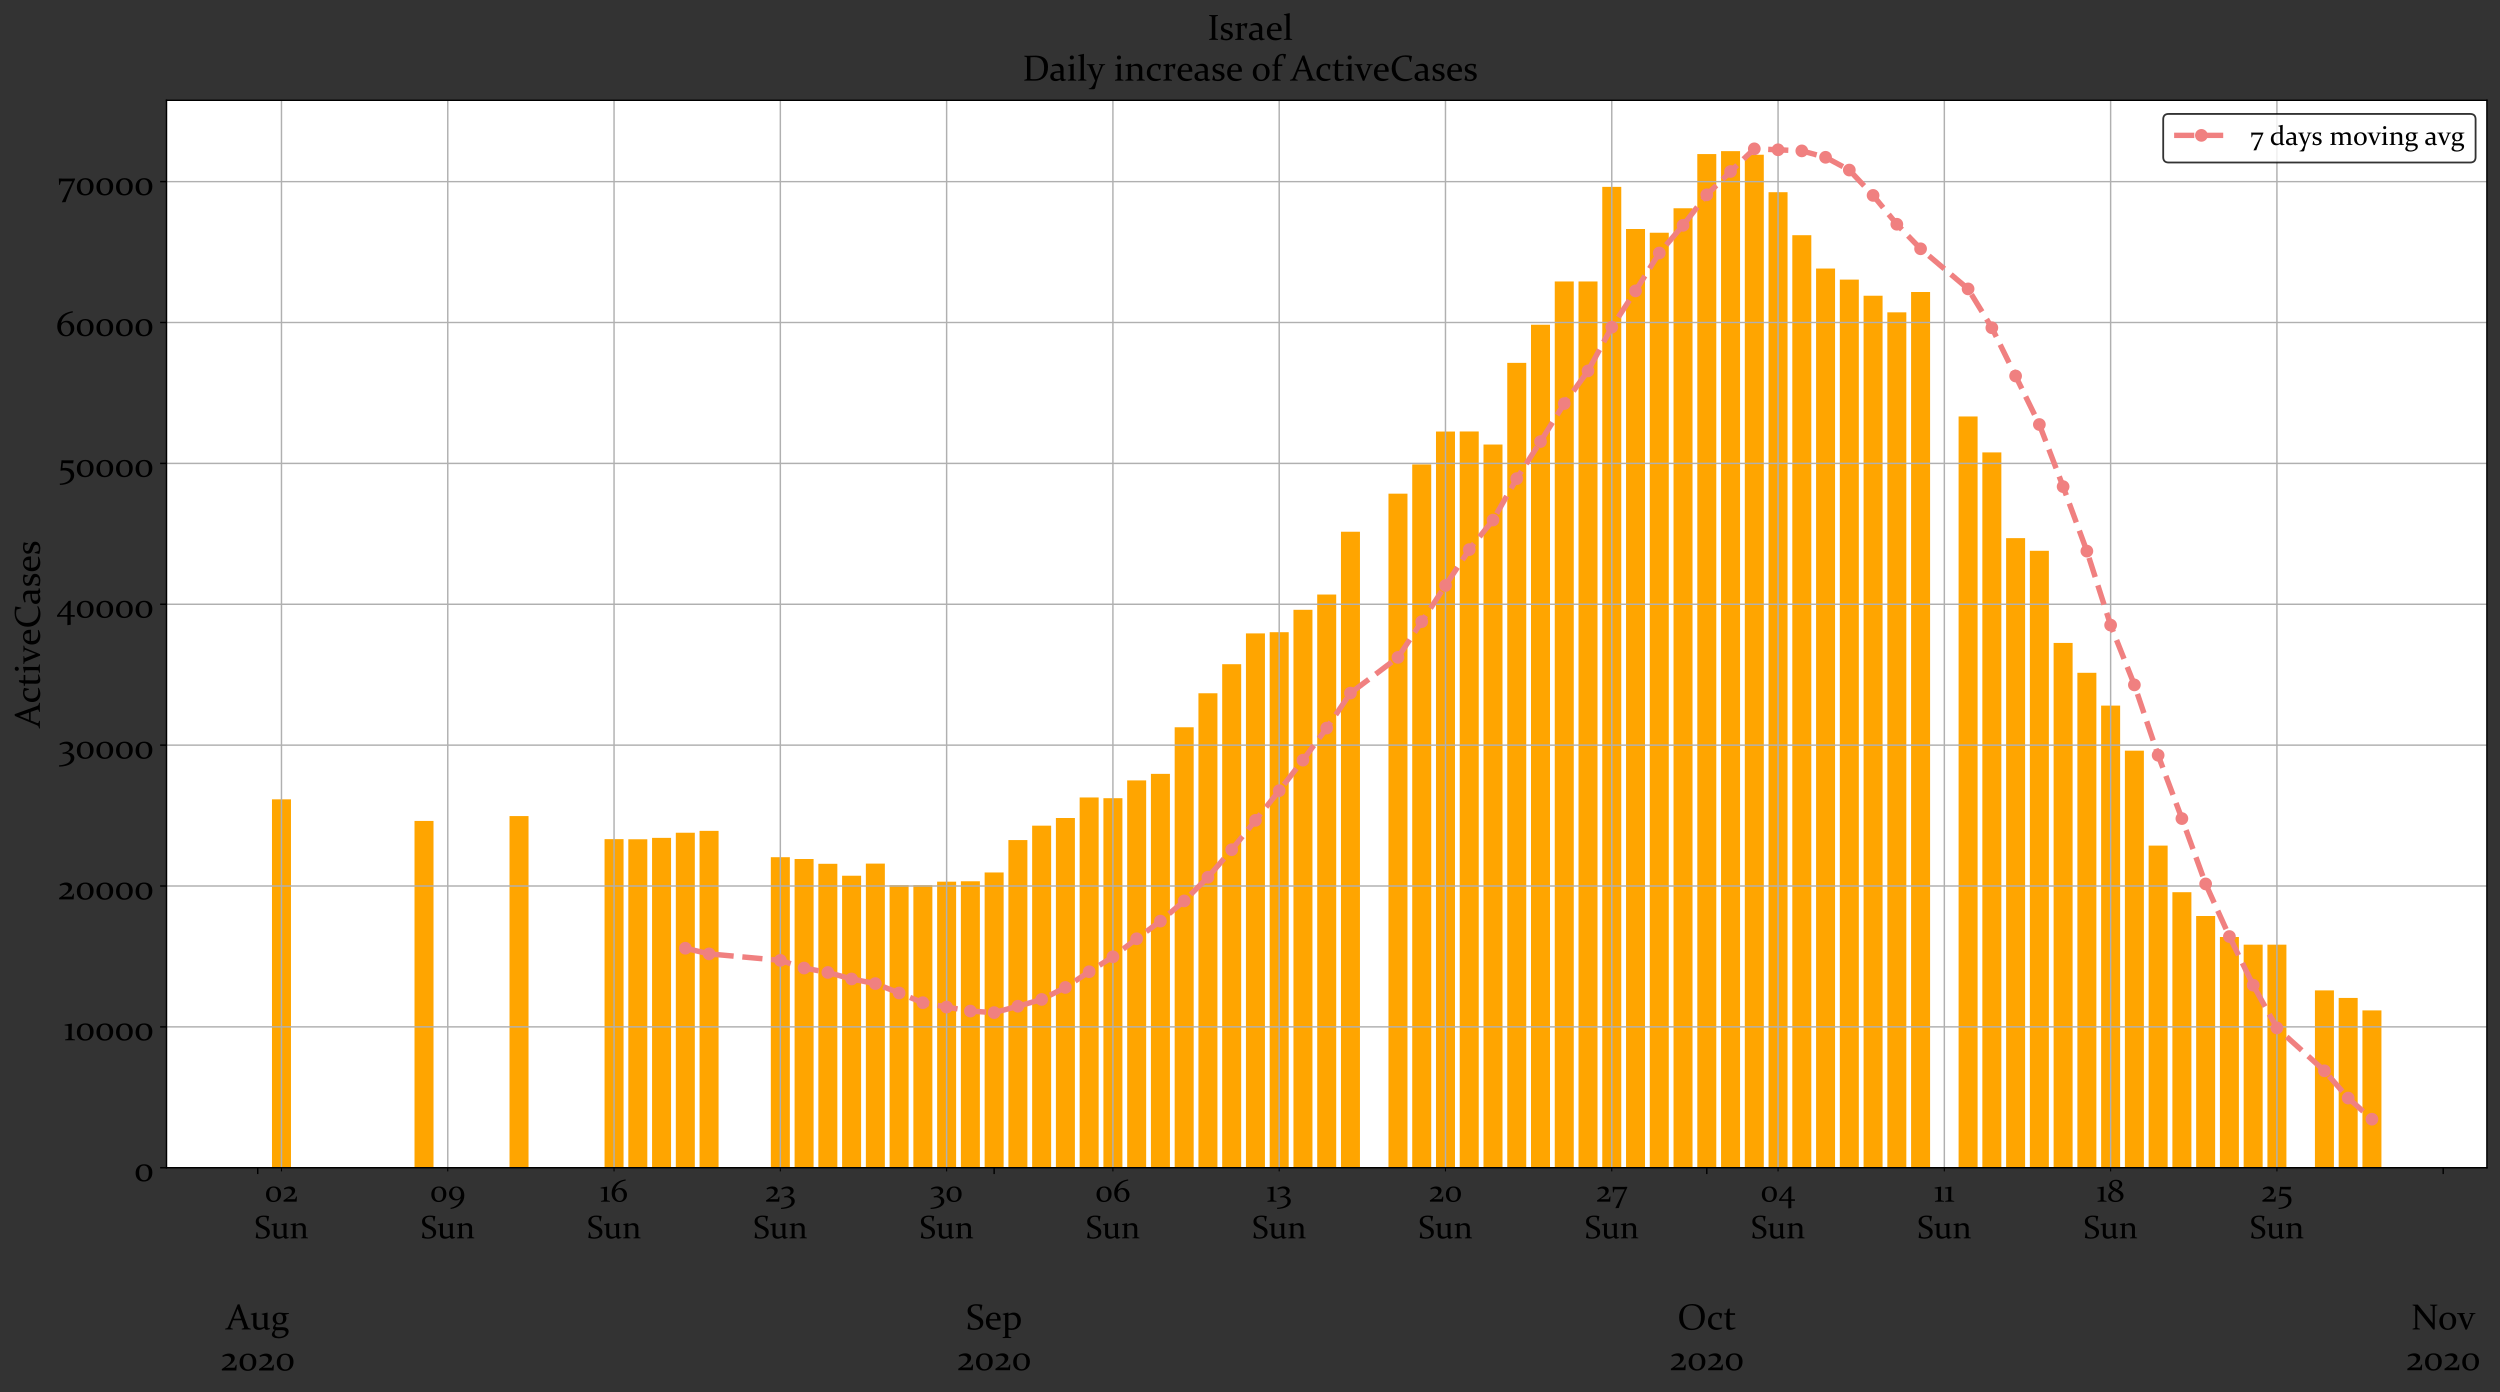 <?xml version="1.0" encoding="utf-8" standalone="no"?>
<!DOCTYPE svg PUBLIC "-//W3C//DTD SVG 1.1//EN"
  "http://www.w3.org/Graphics/SVG/1.1/DTD/svg11.dtd">
<!-- Created with matplotlib (https://matplotlib.org/) -->
<svg height="765.648pt" version="1.1" viewBox="0 0 1374.922 765.648" width="1374.922pt" xmlns="http://www.w3.org/2000/svg" xmlns:xlink="http://www.w3.org/1999/xlink">
 <rect x="0" y="0" width="1374.922" height="765.648" fill="#333333" stroke="none"/>
 <defs>
  <style type="text/css">*{stroke-linecap:butt;stroke-linejoin:round;}</style>
 </defs>
 <g id="figure_1">
  <g id="patch_1">
   <path d="M 0 765.648 
L 1374.922 765.648 
L 1374.922 0 
L 0 0 
z
" style="fill:none;"/>
  </g>
  <g id="axes_1">
   <g id="patch_2">
    <path d="M 91.572 642.216 
L 1367.722 642.216 
L 1367.722 55.163 
L 91.572 55.163 
z
" style="fill:#ffffff;"/>
   </g>
   <g id="patch_3">
    <path clip-path="url(#p45281bc846)" d="M 149.579 642.216 
L 160.03 642.216 
L 160.03 439.596 
L 149.579 439.596 
z
" style="fill:#ffa500;"/>
   </g>
   <g id="patch_4">
    <path clip-path="url(#p45281bc846)" d="M 227.966 642.216 
L 238.418 642.216 
L 238.418 451.48 
L 227.966 451.48 
z
" style="fill:#ffa500;"/>
   </g>
   <g id="patch_5">
    <path clip-path="url(#p45281bc846)" d="M 280.225 642.216 
L 290.676 642.216 
L 290.676 448.815 
L 280.225 448.815 
z
" style="fill:#ffa500;"/>
   </g>
   <g id="patch_6">
    <path clip-path="url(#p45281bc846)" d="M 332.483 642.216 
L 342.935 642.216 
L 342.935 461.506 
L 332.483 461.506 
z
" style="fill:#ffa500;"/>
   </g>
   <g id="patch_7">
    <path clip-path="url(#p45281bc846)" d="M 345.548 642.216 
L 355.999 642.216 
L 355.999 461.56 
L 345.548 461.56 
z
" style="fill:#ffa500;"/>
   </g>
   <g id="patch_8">
    <path clip-path="url(#p45281bc846)" d="M 358.612 642.216 
L 369.064 642.216 
L 369.064 460.793 
L 358.612 460.793 
z
" style="fill:#ffa500;"/>
   </g>
   <g id="patch_9">
    <path clip-path="url(#p45281bc846)" d="M 371.677 642.216 
L 382.129 642.216 
L 382.129 457.988 
L 371.677 457.988 
z
" style="fill:#ffa500;"/>
   </g>
   <g id="patch_10">
    <path clip-path="url(#p45281bc846)" d="M 384.741 642.216 
L 395.193 642.216 
L 395.193 456.95 
L 384.741 456.95 
z
" style="fill:#ffa500;"/>
   </g>
   <g id="patch_11">
    <path clip-path="url(#p45281bc846)" d="M 423.935 642.216 
L 434.387 642.216 
L 434.387 471.423 
L 423.935 471.423 
z
" style="fill:#ffa500;"/>
   </g>
   <g id="patch_12">
    <path clip-path="url(#p45281bc846)" d="M 437 642.216 
L 447.452 642.216 
L 447.452 472.437 
L 437 472.437 
z
" style="fill:#ffa500;"/>
   </g>
   <g id="patch_13">
    <path clip-path="url(#p45281bc846)" d="M 450.064 642.216 
L 460.516 642.216 
L 460.516 475.048 
L 450.064 475.048 
z
" style="fill:#ffa500;"/>
   </g>
   <g id="patch_14">
    <path clip-path="url(#p45281bc846)" d="M 463.129 642.216 
L 473.581 642.216 
L 473.581 481.618 
L 463.129 481.618 
z
" style="fill:#ffa500;"/>
   </g>
   <g id="patch_15">
    <path clip-path="url(#p45281bc846)" d="M 476.194 642.216 
L 486.645 642.216 
L 486.645 474.955 
L 476.194 474.955 
z
" style="fill:#ffa500;"/>
   </g>
   <g id="patch_16">
    <path clip-path="url(#p45281bc846)" d="M 489.258 642.216 
L 499.71 642.216 
L 499.71 486.84 
L 489.258 486.84 
z
" style="fill:#ffa500;"/>
   </g>
   <g id="patch_17">
    <path clip-path="url(#p45281bc846)" d="M 502.323 642.216 
L 512.775 642.216 
L 512.775 486.84 
L 502.323 486.84 
z
" style="fill:#ffa500;"/>
   </g>
   <g id="patch_18">
    <path clip-path="url(#p45281bc846)" d="M 515.387 642.216 
L 525.839 642.216 
L 525.839 484.903 
L 515.387 484.903 
z
" style="fill:#ffa500;"/>
   </g>
   <g id="patch_19">
    <path clip-path="url(#p45281bc846)" d="M 528.452 642.216 
L 538.904 642.216 
L 538.904 484.678 
L 528.452 484.678 
z
" style="fill:#ffa500;"/>
   </g>
   <g id="patch_20">
    <path clip-path="url(#p45281bc846)" d="M 541.517 642.216 
L 551.968 642.216 
L 551.968 479.829 
L 541.517 479.829 
z
" style="fill:#ffa500;"/>
   </g>
   <g id="patch_21">
    <path clip-path="url(#p45281bc846)" d="M 554.581 642.216 
L 565.033 642.216 
L 565.033 462.002 
L 554.581 462.002 
z
" style="fill:#ffa500;"/>
   </g>
   <g id="patch_22">
    <path clip-path="url(#p45281bc846)" d="M 567.646 642.216 
L 578.098 642.216 
L 578.098 454.099 
L 567.646 454.099 
z
" style="fill:#ffa500;"/>
   </g>
   <g id="patch_23">
    <path clip-path="url(#p45281bc846)" d="M 580.71 642.216 
L 591.162 642.216 
L 591.162 449.884 
L 580.71 449.884 
z
" style="fill:#ffa500;"/>
   </g>
   <g id="patch_24">
    <path clip-path="url(#p45281bc846)" d="M 593.775 642.216 
L 604.227 642.216 
L 604.227 438.589 
L 593.775 438.589 
z
" style="fill:#ffa500;"/>
   </g>
   <g id="patch_25">
    <path clip-path="url(#p45281bc846)" d="M 606.84 642.216 
L 617.291 642.216 
L 617.291 438.984 
L 606.84 438.984 
z
" style="fill:#ffa500;"/>
   </g>
   <g id="patch_26">
    <path clip-path="url(#p45281bc846)" d="M 619.904 642.216 
L 630.356 642.216 
L 630.356 429.206 
L 619.904 429.206 
z
" style="fill:#ffa500;"/>
   </g>
   <g id="patch_27">
    <path clip-path="url(#p45281bc846)" d="M 632.969 642.216 
L 643.421 642.216 
L 643.421 425.596 
L 632.969 425.596 
z
" style="fill:#ffa500;"/>
   </g>
   <g id="patch_28">
    <path clip-path="url(#p45281bc846)" d="M 646.033 642.216 
L 656.485 642.216 
L 656.485 399.983 
L 646.033 399.983 
z
" style="fill:#ffa500;"/>
   </g>
   <g id="patch_29">
    <path clip-path="url(#p45281bc846)" d="M 659.098 642.216 
L 669.55 642.216 
L 669.55 381.257 
L 659.098 381.257 
z
" style="fill:#ffa500;"/>
   </g>
   <g id="patch_30">
    <path clip-path="url(#p45281bc846)" d="M 672.163 642.216 
L 682.614 642.216 
L 682.614 365.274 
L 672.163 365.274 
z
" style="fill:#ffa500;"/>
   </g>
   <g id="patch_31">
    <path clip-path="url(#p45281bc846)" d="M 685.227 642.216 
L 695.679 642.216 
L 695.679 348.354 
L 685.227 348.354 
z
" style="fill:#ffa500;"/>
   </g>
   <g id="patch_32">
    <path clip-path="url(#p45281bc846)" d="M 698.292 642.216 
L 708.744 642.216 
L 708.744 347.687 
L 698.292 347.687 
z
" style="fill:#ffa500;"/>
   </g>
   <g id="patch_33">
    <path clip-path="url(#p45281bc846)" d="M 711.356 642.216 
L 721.808 642.216 
L 721.808 335.361 
L 711.356 335.361 
z
" style="fill:#ffa500;"/>
   </g>
   <g id="patch_34">
    <path clip-path="url(#p45281bc846)" d="M 724.421 642.216 
L 734.873 642.216 
L 734.873 326.978 
L 724.421 326.978 
z
" style="fill:#ffa500;"/>
   </g>
   <g id="patch_35">
    <path clip-path="url(#p45281bc846)" d="M 737.486 642.216 
L 747.937 642.216 
L 747.937 292.455 
L 737.486 292.455 
z
" style="fill:#ffa500;"/>
   </g>
   <g id="patch_36">
    <path clip-path="url(#p45281bc846)" d="M 763.615 642.216 
L 774.066 642.216 
L 774.066 271.491 
L 763.615 271.491 
z
" style="fill:#ffa500;"/>
   </g>
   <g id="patch_37">
    <path clip-path="url(#p45281bc846)" d="M 776.679 642.216 
L 787.131 642.216 
L 787.131 255.407 
L 776.679 255.407 
z
" style="fill:#ffa500;"/>
   </g>
   <g id="patch_38">
    <path clip-path="url(#p45281bc846)" d="M 789.744 642.216 
L 800.196 642.216 
L 800.196 237.316 
L 789.744 237.316 
z
" style="fill:#ffa500;"/>
   </g>
   <g id="patch_39">
    <path clip-path="url(#p45281bc846)" d="M 802.809 642.216 
L 813.26 642.216 
L 813.26 237.309 
L 802.809 237.309 
z
" style="fill:#ffa500;"/>
   </g>
   <g id="patch_40">
    <path clip-path="url(#p45281bc846)" d="M 815.873 642.216 
L 826.325 642.216 
L 826.325 244.475 
L 815.873 244.475 
z
" style="fill:#ffa500;"/>
   </g>
   <g id="patch_41">
    <path clip-path="url(#p45281bc846)" d="M 828.938 642.216 
L 839.389 642.216 
L 839.389 199.571 
L 828.938 199.571 
z
" style="fill:#ffa500;"/>
   </g>
   <g id="patch_42">
    <path clip-path="url(#p45281bc846)" d="M 842.002 642.216 
L 852.454 642.216 
L 852.454 178.59 
L 842.002 178.59 
z
" style="fill:#ffa500;"/>
   </g>
   <g id="patch_43">
    <path clip-path="url(#p45281bc846)" d="M 855.067 642.216 
L 865.519 642.216 
L 865.519 154.798 
L 855.067 154.798 
z
" style="fill:#ffa500;"/>
   </g>
   <g id="patch_44">
    <path clip-path="url(#p45281bc846)" d="M 868.132 642.216 
L 878.583 642.216 
L 878.583 154.798 
L 868.132 154.798 
z
" style="fill:#ffa500;"/>
   </g>
   <g id="patch_45">
    <path clip-path="url(#p45281bc846)" d="M 881.196 642.216 
L 891.648 642.216 
L 891.648 102.766 
L 881.196 102.766 
z
" style="fill:#ffa500;"/>
   </g>
   <g id="patch_46">
    <path clip-path="url(#p45281bc846)" d="M 894.261 642.216 
L 904.712 642.216 
L 904.712 125.931 
L 894.261 125.931 
z
" style="fill:#ffa500;"/>
   </g>
   <g id="patch_47">
    <path clip-path="url(#p45281bc846)" d="M 907.325 642.216 
L 917.777 642.216 
L 917.777 127.984 
L 907.325 127.984 
z
" style="fill:#ffa500;"/>
   </g>
   <g id="patch_48">
    <path clip-path="url(#p45281bc846)" d="M 920.39 642.216 
L 930.842 642.216 
L 930.842 114.526 
L 920.39 114.526 
z
" style="fill:#ffa500;"/>
   </g>
   <g id="patch_49">
    <path clip-path="url(#p45281bc846)" d="M 933.455 642.216 
L 943.906 642.216 
L 943.906 84.729 
L 933.455 84.729 
z
" style="fill:#ffa500;"/>
   </g>
   <g id="patch_50">
    <path clip-path="url(#p45281bc846)" d="M 946.519 642.216 
L 956.971 642.216 
L 956.971 83.118 
L 946.519 83.118 
z
" style="fill:#ffa500;"/>
   </g>
   <g id="patch_51">
    <path clip-path="url(#p45281bc846)" d="M 959.584 642.216 
L 970.035 642.216 
L 970.035 85.117 
L 959.584 85.117 
z
" style="fill:#ffa500;"/>
   </g>
   <g id="patch_52">
    <path clip-path="url(#p45281bc846)" d="M 972.648 642.216 
L 983.1 642.216 
L 983.1 105.71 
L 972.648 105.71 
z
" style="fill:#ffa500;"/>
   </g>
   <g id="patch_53">
    <path clip-path="url(#p45281bc846)" d="M 985.713 642.216 
L 996.165 642.216 
L 996.165 129.339 
L 985.713 129.339 
z
" style="fill:#ffa500;"/>
   </g>
   <g id="patch_54">
    <path clip-path="url(#p45281bc846)" d="M 998.778 642.216 
L 1009.229 642.216 
L 1009.229 147.678 
L 998.778 147.678 
z
" style="fill:#ffa500;"/>
   </g>
   <g id="patch_55">
    <path clip-path="url(#p45281bc846)" d="M 1011.842 642.216 
L 1022.294 642.216 
L 1022.294 153.783 
L 1011.842 153.783 
z
" style="fill:#ffa500;"/>
   </g>
   <g id="patch_56">
    <path clip-path="url(#p45281bc846)" d="M 1024.907 642.216 
L 1035.358 642.216 
L 1035.358 162.638 
L 1024.907 162.638 
z
" style="fill:#ffa500;"/>
   </g>
   <g id="patch_57">
    <path clip-path="url(#p45281bc846)" d="M 1037.971 642.216 
L 1048.423 642.216 
L 1048.423 171.757 
L 1037.971 171.757 
z
" style="fill:#ffa500;"/>
   </g>
   <g id="patch_58">
    <path clip-path="url(#p45281bc846)" d="M 1051.036 642.216 
L 1061.488 642.216 
L 1061.488 160.577 
L 1051.036 160.577 
z
" style="fill:#ffa500;"/>
   </g>
   <g id="patch_59">
    <path clip-path="url(#p45281bc846)" d="M 1077.165 642.216 
L 1087.617 642.216 
L 1087.617 229.05 
L 1077.165 229.05 
z
" style="fill:#ffa500;"/>
   </g>
   <g id="patch_60">
    <path clip-path="url(#p45281bc846)" d="M 1090.23 642.216 
L 1100.681 642.216 
L 1100.681 248.798 
L 1090.23 248.798 
z
" style="fill:#ffa500;"/>
   </g>
   <g id="patch_61">
    <path clip-path="url(#p45281bc846)" d="M 1103.294 642.216 
L 1113.746 642.216 
L 1113.746 295.973 
L 1103.294 295.973 
z
" style="fill:#ffa500;"/>
   </g>
   <g id="patch_62">
    <path clip-path="url(#p45281bc846)" d="M 1116.359 642.216 
L 1126.811 642.216 
L 1126.811 302.907 
L 1116.359 302.907 
z
" style="fill:#ffa500;"/>
   </g>
   <g id="patch_63">
    <path clip-path="url(#p45281bc846)" d="M 1129.424 642.216 
L 1139.875 642.216 
L 1139.875 353.606 
L 1129.424 353.606 
z
" style="fill:#ffa500;"/>
   </g>
   <g id="patch_64">
    <path clip-path="url(#p45281bc846)" d="M 1142.488 642.216 
L 1152.94 642.216 
L 1152.94 370.008 
L 1142.488 370.008 
z
" style="fill:#ffa500;"/>
   </g>
   <g id="patch_65">
    <path clip-path="url(#p45281bc846)" d="M 1155.553 642.216 
L 1166.004 642.216 
L 1166.004 388.044 
L 1155.553 388.044 
z
" style="fill:#ffa500;"/>
   </g>
   <g id="patch_66">
    <path clip-path="url(#p45281bc846)" d="M 1168.617 642.216 
L 1179.069 642.216 
L 1179.069 412.836 
L 1168.617 412.836 
z
" style="fill:#ffa500;"/>
   </g>
   <g id="patch_67">
    <path clip-path="url(#p45281bc846)" d="M 1181.682 642.216 
L 1192.134 642.216 
L 1192.134 465.062 
L 1181.682 465.062 
z
" style="fill:#ffa500;"/>
   </g>
   <g id="patch_68">
    <path clip-path="url(#p45281bc846)" d="M 1194.747 642.216 
L 1205.198 642.216 
L 1205.198 490.698 
L 1194.747 490.698 
z
" style="fill:#ffa500;"/>
   </g>
   <g id="patch_69">
    <path clip-path="url(#p45281bc846)" d="M 1207.811 642.216 
L 1218.263 642.216 
L 1218.263 503.768 
L 1207.811 503.768 
z
" style="fill:#ffa500;"/>
   </g>
   <g id="patch_70">
    <path clip-path="url(#p45281bc846)" d="M 1220.876 642.216 
L 1231.327 642.216 
L 1231.327 515.304 
L 1220.876 515.304 
z
" style="fill:#ffa500;"/>
   </g>
   <g id="patch_71">
    <path clip-path="url(#p45281bc846)" d="M 1233.94 642.216 
L 1244.392 642.216 
L 1244.392 519.534 
L 1233.94 519.534 
z
" style="fill:#ffa500;"/>
   </g>
   <g id="patch_72">
    <path clip-path="url(#p45281bc846)" d="M 1247.005 642.216 
L 1257.457 642.216 
L 1257.457 519.534 
L 1247.005 519.534 
z
" style="fill:#ffa500;"/>
   </g>
   <g id="patch_73">
    <path clip-path="url(#p45281bc846)" d="M 1273.134 642.216 
L 1283.586 642.216 
L 1283.586 544.683 
L 1273.134 544.683 
z
" style="fill:#ffa500;"/>
   </g>
   <g id="patch_74">
    <path clip-path="url(#p45281bc846)" d="M 1286.199 642.216 
L 1296.65 642.216 
L 1296.65 548.843 
L 1286.199 548.843 
z
" style="fill:#ffa500;"/>
   </g>
   <g id="patch_75">
    <path clip-path="url(#p45281bc846)" d="M 1299.263 642.216 
L 1309.715 642.216 
L 1309.715 555.7 
L 1299.263 555.7 
z
" style="fill:#ffa500;"/>
   </g>
   <g id="matplotlib.axis_1">
    <g id="xtick_1">
     <g id="line2d_1">
      <defs>
       <path d="M 0 0 
L 0 3.5 
" id="m2e8787ddb5" style="stroke:#000000;stroke-width:0.8;"/>
      </defs>
      <g>
       <use style="stroke:#000000;stroke-width:0.8;" x="141.74" xlink:href="#m2e8787ddb5" y="642.216"/>
      </g>
     </g>
     <g id="text_1">
      <!--  -->
      <g transform="translate(141.74 663.932)scale(0.2 -0.2)"/>
      <!--  -->
      <g transform="translate(141.74 686.337)scale(0.2 -0.2)"/>
      <!--  -->
      <g transform="translate(141.74 708.743)scale(0.2 -0.2)"/>
      <!-- Aug -->
      <g transform="translate(124.324 731.149)scale(0.2 -0.2)">
       <defs>
        <path d="M 36.812 69.391 
L 58.5 9.672 
Q 59.719 6.297 60.719 5.094 
Q 61.719 3.906 63.578 3.328 
L 68.172 1.953 
L 68.266 -0.141 
Q 61.859 0 56.391 0 
Q 50.828 0 43.266 -0.141 
L 43.062 1.953 
L 47.703 3.328 
Q 48.688 3.656 49.094 4.078 
Q 49.516 4.5 49.516 5.375 
Q 49.516 6.344 49 7.922 
Q 48.484 9.516 47.562 12.156 
L 42.969 25.25 
L 19.438 25.25 
L 14.312 12.203 
Q 13.281 9.469 12.688 7.859 
Q 12.109 6.25 12.109 5.328 
Q 12.109 4.5 12.562 4.078 
Q 13.031 3.656 13.969 3.375 
L 18.5 2.047 
L 18.609 -0.141 
Q 11.672 0 7.281 0 
Q 2.875 0 -2.547 -0.141 
L -2.781 1.953 
L 2.156 3.469 
Q 4 4.047 4.875 5.266 
Q 5.766 6.5 6.844 9.078 
L 31.781 68.656 
z
M 21.234 29.688 
L 41.359 29.688 
L 31.844 56.594 
z
" id="Constantia-65"/>
        <path d="M 38.875 4.297 
Q 31.25 -1.375 23.641 -1.375 
Q 15.969 -1.375 12.125 2.531 
Q 8.297 6.453 8.297 13.531 
L 8.297 23.875 
Q 8.297 34.328 8.109 39.547 
L 1.609 41.312 
L 1.375 42.969 
Q 9.906 44.531 17.188 46.391 
L 17.625 46.047 
Q 17.328 40.328 17.328 31.344 
L 17.328 15.828 
Q 17.328 9.906 20.109 7.25 
Q 22.906 4.594 27.984 4.594 
Q 33.062 4.594 38.375 7.281 
L 38.375 28.078 
Q 38.375 34.906 38.188 39.547 
L 31.734 41.312 
L 31.5 42.969 
Q 39.984 44.531 47.266 46.391 
L 47.703 46.047 
Q 47.406 40.188 47.406 31.062 
Q 47.406 13.328 47.516 9.422 
Q 47.562 7.422 47.797 6.203 
Q 48.047 4.984 48.734 4.312 
Q 49.422 3.656 50.75 3.391 
Q 52.094 3.125 54.344 3.078 
L 54.594 1.172 
Q 52.344 0.297 49.406 -0.5 
Q 46.484 -1.312 45.406 -1.312 
Q 40.484 -1.312 38.875 4.297 
z
" id="Constantia-117"/>
        <path d="M 14.016 30.328 
Q 14.016 23.969 16.578 20.5 
Q 19.141 17.047 24.031 17.047 
Q 28.719 17.047 31.078 20.281 
Q 33.453 23.531 33.453 29.781 
Q 33.453 35.797 30.938 39.25 
Q 28.422 42.719 23.438 42.719 
Q 18.75 42.719 16.375 39.547 
Q 14.016 36.375 14.016 30.328 
z
M 13.375 -1.953 
Q 10.062 -6.938 10.062 -11.141 
Q 10.062 -15.438 13.531 -17.828 
Q 17 -20.219 22.953 -20.219 
Q 30.031 -20.219 35.344 -17.062 
Q 40.672 -13.922 40.672 -8.25 
Q 40.672 -5.172 38.062 -3.484 
Q 35.453 -1.812 28.219 -1.812 
Q 25.641 -1.812 22.578 -1.953 
Q 19.531 -2.094 16.703 -2.094 
Q 15.141 -2.094 13.375 -1.953 
z
M 38.875 40.234 
Q 42.531 36.188 42.531 30.562 
Q 42.531 22.703 37.062 18.031 
Q 31.594 13.375 23.344 13.375 
Q 18.656 13.375 14.938 14.844 
Q 12.312 10.594 12.312 8.156 
Q 12.312 6.844 13.641 6.375 
Q 14.984 5.906 18.609 5.906 
Q 21.344 5.906 25 6.047 
Q 28.656 6.203 31.844 6.203 
Q 39.594 6.203 44.109 3.25 
Q 48.641 0.297 48.641 -5.516 
Q 48.641 -14.312 40.359 -19.391 
Q 32.078 -24.469 21.531 -24.469 
Q 12.891 -24.469 7.734 -21.562 
Q 2.594 -18.656 2.594 -14.016 
Q 2.594 -8.406 10.547 -1.422 
Q 5.516 0.484 5.516 3.656 
Q 5.516 8.109 12.5 16.062 
Q 4.891 20.703 4.891 29.5 
Q 4.891 37.109 10.281 41.75 
Q 15.672 46.391 24.219 46.391 
Q 26.469 46.391 30.328 45.797 
Q 33.984 45.125 36.031 45.125 
Q 43.406 45.125 49.609 45.266 
L 49.859 43.266 
z
" id="Constantia-103"/>
       </defs>
       <use xlink:href="#Constantia-65"/>
       <use x="66.432" xlink:href="#Constantia-117"/>
       <use x="123.365" xlink:href="#Constantia-103"/>
      </g>
      <!-- 2020 -->
      <g transform="translate(121.281 753.701)scale(0.2 -0.2)">
       <defs>
        <path d="M 42.391 15.484 
L 44.531 15.875 
L 43.562 0.203 
L 43.219 -0.141 
Q 33.25 0 22.359 0 
Q 12.25 0 3.766 -0.141 
L 3.422 3.859 
Q 8.016 6.844 11.672 9.375 
Q 15.328 11.922 18.016 14.109 
Q 20.703 16.266 22.75 18.219 
Q 24.812 20.172 26.203 22.094 
Q 27.594 24.031 28.312 26.031 
Q 29.047 28.031 29.047 30.219 
Q 29.047 34.719 25.781 37.344 
Q 22.516 39.984 17.781 39.984 
Q 12.203 39.984 6.547 36.969 
L 4.688 40.188 
Q 13.812 46.391 23 46.391 
Q 29.891 46.391 34.453 43.047 
Q 39.016 39.703 39.016 33.734 
Q 39.016 30.031 37.344 26.828 
Q 35.688 23.641 32.516 20.562 
Q 29.344 17.484 24.75 14.328 
Q 20.172 11.188 14.266 7.672 
L 14.312 7.422 
L 38.578 7.422 
z
" id="Constantia-50"/>
        <path d="M 13.672 23.297 
Q 13.672 13.625 17.156 8.109 
Q 20.656 2.594 27.203 2.594 
Q 33.844 2.594 37.016 7.516 
Q 40.188 12.453 40.188 22.609 
Q 40.188 32.562 36.719 37.609 
Q 33.25 42.672 26.656 42.672 
Q 19.922 42.672 16.797 37.844 
Q 13.672 33.016 13.672 23.297 
z
M 49.953 23.688 
Q 49.953 12.25 43.438 5.484 
Q 36.922 -1.266 26.422 -1.266 
Q 16.312 -1.266 10.109 4.938 
Q 3.906 11.141 3.906 22.016 
Q 3.906 33.203 10.391 39.797 
Q 16.891 46.391 27.484 46.391 
Q 37.797 46.391 43.875 40.375 
Q 49.953 34.375 49.953 23.688 
z
" id="Constantia-48"/>
       </defs>
       <use xlink:href="#Constantia-50"/>
       <use x="48.438" xlink:href="#Constantia-48"/>
       <use x="102.295" xlink:href="#Constantia-50"/>
       <use x="150.732" xlink:href="#Constantia-48"/>
      </g>
     </g>
    </g>
    <g id="xtick_2">
     <g id="line2d_2">
      <g>
       <use style="stroke:#000000;stroke-width:0.8;" x="546.742" xlink:href="#m2e8787ddb5" y="642.216"/>
      </g>
     </g>
     <g id="text_2">
      <!--  -->
      <g transform="translate(546.742 663.932)scale(0.2 -0.2)"/>
      <!--  -->
      <g transform="translate(546.742 686.337)scale(0.2 -0.2)"/>
      <!--  -->
      <g transform="translate(546.742 708.743)scale(0.2 -0.2)"/>
      <!-- Sep -->
      <g transform="translate(531.258 731.149)scale(0.2 -0.2)">
       <defs>
        <path d="M 37.109 63.922 
Q 31.984 65.625 27.688 65.625 
Q 21.234 65.625 17.406 62.5 
Q 13.578 59.375 13.578 53.812 
Q 13.578 50.641 14.922 48.234 
Q 16.266 45.844 18.531 44.031 
Q 20.797 42.234 23.672 40.812 
Q 26.562 39.406 29.641 38.031 
Q 33.016 36.578 36.188 34.938 
Q 39.359 33.297 41.922 31.094 
Q 44.484 28.906 46.016 25.828 
Q 47.562 22.75 47.562 18.656 
Q 47.562 8.938 40.75 3.812 
Q 33.938 -1.312 21.875 -1.312 
Q 14.109 -1.312 4.688 1.312 
L 4.391 1.703 
L 6.781 18.312 
L 8.984 18.656 
L 12.406 4.781 
Q 17.578 2.734 23 2.734 
Q 30.281 2.734 34.344 5.953 
Q 38.422 9.188 38.422 15.141 
Q 38.422 18.266 37.109 20.625 
Q 35.797 23 33.562 24.703 
Q 31.344 26.422 28.516 27.812 
Q 25.688 29.203 22.656 30.562 
Q 19.234 32.031 16.016 33.734 
Q 12.797 35.453 10.172 37.719 
Q 7.562 39.984 6 43.281 
Q 4.438 46.578 4.438 50.984 
Q 4.438 59.812 11.047 64.641 
Q 17.672 69.484 28.609 69.484 
Q 36.328 69.484 44.781 67.672 
L 45.125 67.328 
L 42.234 52.094 
L 40.281 51.766 
z
" id="Constantia-83"/>
        <path d="M 44.047 3.469 
Q 39.891 0.875 35.5 -0.25 
Q 31.109 -1.375 27.344 -1.375 
Q 16.609 -1.375 10.203 4.75 
Q 3.812 10.891 3.812 21.781 
Q 3.812 32.625 9.938 39.5 
Q 16.062 46.391 26.312 46.391 
Q 34.906 46.391 39.688 41.234 
Q 44.484 36.078 44.484 27 
Q 44.484 25.641 44.344 24.219 
L 13.375 24.219 
Q 13.375 13.719 18.312 9.203 
Q 23.25 4.688 33.734 4.688 
Q 38.422 4.688 43.75 5.562 
z
M 34.766 28.266 
L 34.766 29.734 
Q 34.766 36.672 32.547 39.641 
Q 30.328 42.625 25.922 42.625 
Q 20.125 42.625 17.047 38.422 
Q 13.969 34.234 13.578 28.266 
z
" id="Constantia-101"/>
        <path d="M 2.094 41.312 
L 1.859 42.969 
Q 10.062 44.531 17.328 46.391 
L 17.828 46.047 
L 17.828 41.266 
Q 25.297 46.391 32.281 46.391 
Q 41.359 46.391 46.703 40.312 
Q 52.047 34.234 52.047 24.516 
Q 52.047 12.547 45.156 5.578 
Q 38.281 -1.375 25.641 -1.375 
Q 21.875 -1.375 17.828 -0.641 
L 17.828 -11.328 
Q 17.828 -16.219 17.922 -18.172 
Q 18.016 -19.625 19.234 -19.922 
L 25.641 -21.734 
L 25.781 -23.734 
Q 18.172 -23.578 13.375 -23.578 
Q 8.594 -23.578 2.047 -23.734 
L 1.859 -21.734 
L 7.469 -20.062 
Q 8.641 -19.734 8.688 -18.562 
Q 8.797 -14.984 8.797 -7.766 
L 8.797 12.109 
Q 8.797 33.734 8.594 39.453 
z
M 17.828 3.766 
Q 22.078 2.828 26.031 2.828 
Q 34.125 2.828 38.219 7.906 
Q 42.328 12.984 42.328 22.469 
Q 42.328 31.391 38.422 35.938 
Q 34.516 40.484 27.203 40.484 
Q 21.922 40.484 17.828 38.328 
z
" id="Constantia-112"/>
       </defs>
       <use xlink:href="#Constantia-83"/>
       <use x="50.977" xlink:href="#Constantia-101"/>
       <use x="98.877" xlink:href="#Constantia-112"/>
      </g>
      <!-- 2020 -->
      <g transform="translate(526.283 753.554)scale(0.2 -0.2)">
       <use xlink:href="#Constantia-50"/>
       <use x="48.438" xlink:href="#Constantia-48"/>
       <use x="102.295" xlink:href="#Constantia-50"/>
       <use x="150.732" xlink:href="#Constantia-48"/>
      </g>
     </g>
    </g>
    <g id="xtick_3">
     <g id="line2d_3">
      <g>
       <use style="stroke:#000000;stroke-width:0.8;" x="938.68" xlink:href="#m2e8787ddb5" y="642.216"/>
      </g>
     </g>
     <g id="text_3">
      <!--  -->
      <g transform="translate(938.68 663.932)scale(0.2 -0.2)"/>
      <!--  -->
      <g transform="translate(938.68 686.337)scale(0.2 -0.2)"/>
      <!--  -->
      <g transform="translate(938.68 708.743)scale(0.2 -0.2)"/>
      <!-- Oct -->
      <g transform="translate(922.495 731.149)scale(0.2 -0.2)">
       <defs>
        <path d="M 15.578 35.016 
Q 15.578 19.094 22.016 10.625 
Q 28.469 2.156 40.922 2.156 
Q 53.172 2.156 59 9.844 
Q 64.844 17.531 64.844 33.984 
Q 64.844 49.422 58.641 57.719 
Q 52.438 66.016 39.5 66.016 
Q 26.953 66.016 21.266 58.328 
Q 15.578 50.641 15.578 35.016 
z
M 75.594 35.641 
Q 75.594 18.75 65.984 8.469 
Q 56.391 -1.812 39.156 -1.812 
Q 22.797 -1.812 13.844 7.688 
Q 4.891 17.188 4.891 33.406 
Q 4.891 50.297 14.531 60.125 
Q 24.172 69.969 41.266 69.969 
Q 57.672 69.969 66.625 60.766 
Q 75.594 51.562 75.594 35.641 
z
" id="Constantia-79"/>
        <path d="M 42.969 3.469 
Q 39.938 1.422 35.469 0.016 
Q 31 -1.375 26.609 -1.375 
Q 16.062 -1.375 9.906 4.797 
Q 3.766 10.984 3.766 21.297 
Q 3.766 32.469 10.734 39.422 
Q 17.719 46.391 28.812 46.391 
Q 35.984 46.391 42.719 43.453 
Q 41.109 36.922 39.844 30.078 
L 37.938 29.781 
L 33.984 41.5 
Q 31.734 42.281 28.906 42.281 
Q 21.625 42.281 17.516 37.203 
Q 13.422 32.125 13.422 23.781 
Q 13.422 13.969 18.062 9.281 
Q 22.703 4.594 32.766 4.594 
Q 37.406 4.594 42.672 5.516 
z
" id="Constantia-99"/>
        <path d="M 17.484 39.938 
Q 17.188 23.438 17.188 13.328 
Q 17.188 8.25 18.703 6.312 
Q 20.219 4.391 24.469 4.391 
Q 27.828 4.391 33.25 5.281 
L 33.547 3.078 
Q 25.094 -1.172 18.453 -1.172 
Q 13.141 -1.172 10.547 1.688 
Q 7.953 4.547 7.953 10.297 
Q 7.953 19.781 8.297 40.234 
L 1.562 41.891 
L 1.266 43.891 
L 8.797 44.531 
L 12.156 56.344 
Q 14.891 57.078 17.141 57.766 
L 17.625 57.422 
Q 17.484 51.516 17.484 46.391 
L 17.484 44.578 
L 32.172 44.578 
L 32.172 39.938 
z
" id="Constantia-116"/>
       </defs>
       <use xlink:href="#Constantia-79"/>
       <use x="80.42" xlink:href="#Constantia-99"/>
       <use x="126.562" xlink:href="#Constantia-116"/>
      </g>
      <!-- 2020 -->
      <g transform="translate(918.221 753.554)scale(0.2 -0.2)">
       <use xlink:href="#Constantia-50"/>
       <use x="48.438" xlink:href="#Constantia-48"/>
       <use x="102.295" xlink:href="#Constantia-50"/>
       <use x="150.732" xlink:href="#Constantia-48"/>
      </g>
     </g>
    </g>
    <g id="xtick_4">
     <g id="line2d_4">
      <g>
       <use style="stroke:#000000;stroke-width:0.8;" x="1343.683" xlink:href="#m2e8787ddb5" y="642.216"/>
      </g>
     </g>
     <g id="text_4">
      <!--  -->
      <g transform="translate(1343.683 663.932)scale(0.2 -0.2)"/>
      <!--  -->
      <g transform="translate(1343.683 686.337)scale(0.2 -0.2)"/>
      <!--  -->
      <g transform="translate(1343.683 708.743)scale(0.2 -0.2)"/>
      <!-- Nov -->
      <g transform="translate(1326.108 731.149)scale(0.2 -0.2)">
       <defs>
        <path d="M 16.656 54.438 
L 16.656 14.984 
Q 16.656 9.234 16.75 5.422 
Q 16.797 4.047 17.969 3.766 
L 23.781 2.047 
L 23.875 -0.141 
Q 17.781 0 13.875 0 
Q 10.062 0 3.766 -0.141 
L 3.562 1.953 
L 9.578 3.766 
Q 10.844 4.156 10.891 5.281 
Q 10.984 9.234 10.984 14.984 
L 10.984 54.594 
Q 10.984 59.469 10.891 62.703 
Q 10.844 63.969 9.719 64.359 
L 3.656 66.266 
L 3.562 68.359 
Q 9.859 68.172 13.531 68.172 
Q 15.719 68.172 17.969 68.359 
L 58.984 17.141 
L 58.984 54.781 
Q 58.984 59.516 58.891 62.938 
Q 58.844 64.062 57.625 64.453 
L 51.859 66.109 
L 51.766 68.359 
Q 58.016 68.172 61.859 68.172 
Q 65.766 68.172 71.875 68.359 
L 72.078 66.266 
L 65.922 64.359 
Q 64.797 63.969 64.75 62.703 
Q 64.656 59.469 64.656 54.594 
L 64.656 0 
L 60.547 -0.391 
z
" id="Constantia-78"/>
        <path d="M 13.719 23.047 
Q 13.719 13.922 17.141 8.172 
Q 20.562 2.438 27.297 2.438 
Q 33.594 2.438 36.891 7.484 
Q 40.188 12.547 40.188 22.469 
Q 40.188 31.781 36.719 37.156 
Q 33.25 42.531 26.656 42.531 
Q 20.406 42.531 17.062 37.688 
Q 13.719 32.859 13.719 23.047 
z
M 50.141 23.484 
Q 50.141 12.359 43.422 5.484 
Q 36.719 -1.375 26.375 -1.375 
Q 16.266 -1.375 10.031 5.094 
Q 3.812 11.578 3.812 22.016 
Q 3.812 32.766 10.328 39.578 
Q 16.844 46.391 27.594 46.391 
Q 37.75 46.391 43.938 40.109 
Q 50.141 33.844 50.141 23.484 
z
" id="Constantia-111"/>
        <path d="M -1.516 45.266 
Q 4.641 45.125 9.422 45.125 
Q 13.812 45.125 19.969 45.266 
L 20.172 43.266 
L 14.5 41.703 
Q 18.5 30.328 23.781 17.531 
Q 25.141 14.156 26.219 11.078 
Q 27.297 14.156 28.719 17.484 
Q 33.156 28.422 38.031 41.703 
L 32.469 43.266 
L 32.281 45.266 
Q 36.234 45.125 40.531 45.125 
Q 44.922 45.125 49.031 45.266 
L 49.219 43.266 
L 44.344 41.844 
Q 43.219 41.453 42.438 39.938 
Q 38.578 31 33.469 18.672 
Q 28.375 6.344 25.781 -0.344 
L 21.625 -0.781 
Q 18.953 6.297 13.891 18.594 
Q 8.844 30.906 5.219 39.703 
Q 4.438 41.406 3.078 41.891 
L -1.422 43.266 
z
" id="Constantia-118"/>
       </defs>
       <use xlink:href="#Constantia-78"/>
       <use x="73.402" xlink:href="#Constantia-111"/>
       <use x="127.455" xlink:href="#Constantia-118"/>
      </g>
      <!-- 2020 -->
      <g transform="translate(1323.224 753.554)scale(0.2 -0.2)">
       <use xlink:href="#Constantia-50"/>
       <use x="48.438" xlink:href="#Constantia-48"/>
       <use x="102.295" xlink:href="#Constantia-50"/>
       <use x="150.732" xlink:href="#Constantia-48"/>
      </g>
     </g>
    </g>
    <g id="xtick_5">
     <g id="line2d_5">
      <path clip-path="url(#p45281bc846)" d="M 154.805 642.216 
L 154.805 55.163 
" style="fill:none;stroke:#b0b0b0;stroke-linecap:square;stroke-width:0.8;"/>
     </g>
     <g id="line2d_6">
      <defs>
       <path d="M 0 0 
L 0 2 
" id="me9401f2019" style="stroke:#000000;stroke-width:0.6;"/>
      </defs>
      <g>
       <use style="stroke:#000000;stroke-width:0.6;" x="154.805" xlink:href="#me9401f2019" y="642.216"/>
      </g>
     </g>
     <g id="text_5">
      <!-- 02 -->
      <g transform="translate(145.598 660.86)scale(0.18 -0.18)">
       <use xlink:href="#Constantia-48"/>
       <use x="53.857" xlink:href="#Constantia-50"/>
      </g>
      <!-- Sun -->
      <g transform="translate(139.853 681.025)scale(0.18 -0.18)">
       <defs>
        <path d="M 2.828 42.969 
Q 11.031 44.531 18.312 46.391 
L 18.797 46.047 
L 18.797 40.375 
Q 27.297 46.391 34.625 46.391 
Q 41.547 46.391 45.484 42.5 
Q 49.422 38.625 49.422 31.5 
L 49.422 14.266 
Q 49.422 8.156 49.516 5.219 
Q 49.562 3.906 50.781 3.516 
L 56.203 1.859 
L 56.297 -0.141 
Q 49.859 0 45.062 0 
Q 40.281 0 34.422 -0.141 
L 34.234 1.859 
L 39.109 3.266 
Q 40.234 3.656 40.328 4.781 
Q 40.375 5.469 40.375 7.859 
L 40.375 29.156 
Q 40.375 35.156 37.5 37.766 
Q 34.625 40.375 29 40.375 
Q 24.078 40.375 18.797 37.547 
L 18.797 16.219 
Q 18.797 10.109 18.891 5.031 
Q 18.953 3.719 20.016 3.375 
L 25.094 1.859 
L 25.203 -0.141 
Q 19.141 0 14.359 0 
Q 9.578 0 3.031 -0.141 
L 2.828 1.859 
L 8.594 3.516 
Q 9.672 3.953 9.719 5.031 
Q 9.766 8.156 9.766 11.031 
L 9.766 27.688 
Q 9.766 34.078 9.578 39.547 
L 3.078 41.312 
z
" id="Constantia-110"/>
       </defs>
       <use xlink:href="#Constantia-83"/>
       <use x="50.977" xlink:href="#Constantia-117"/>
       <use x="107.91" xlink:href="#Constantia-110"/>
      </g>
     </g>
    </g>
    <g id="xtick_6">
     <g id="line2d_7">
      <path clip-path="url(#p45281bc846)" d="M 246.257 642.216 
L 246.257 55.163 
" style="fill:none;stroke:#b0b0b0;stroke-linecap:square;stroke-width:0.8;"/>
     </g>
     <g id="line2d_8">
      <g>
       <use style="stroke:#000000;stroke-width:0.6;" x="246.257" xlink:href="#me9401f2019" y="642.216"/>
      </g>
     </g>
     <g id="text_6">
      <!-- 09 -->
      <g transform="translate(236.492 660.86)scale(0.18 -0.18)">
       <defs>
        <path d="M 8.641 -19 
Q 20.906 -16.797 28.984 -9.672 
Q 37.062 -2.547 40.375 10.109 
L 40.281 10.156 
Q 34.578 3.656 25.438 3.656 
Q 16.312 3.656 10.234 9.484 
Q 4.156 15.328 4.156 24.312 
Q 4.156 33.688 10.797 40.031 
Q 17.438 46.391 27.047 46.391 
Q 37.547 46.391 44.266 38.75 
Q 50.984 31.109 50.984 19.188 
Q 50.984 2.828 39.578 -8.594 
Q 28.172 -20.016 9.328 -22.469 
z
M 14.062 27.25 
Q 14.062 18.562 18.016 13.281 
Q 21.969 8.016 28.125 8.016 
Q 34.234 8.016 37.453 11.938 
Q 40.672 15.875 40.672 22.906 
Q 40.672 31.453 36.422 37.156 
Q 32.172 42.875 26.219 42.875 
Q 20.953 42.875 17.5 38.641 
Q 14.062 34.422 14.062 27.25 
z
" id="Constantia-57"/>
       </defs>
       <use xlink:href="#Constantia-48"/>
       <use x="53.857" xlink:href="#Constantia-57"/>
      </g>
      <!-- Sun -->
      <g transform="translate(231.305 681.025)scale(0.18 -0.18)">
       <use xlink:href="#Constantia-83"/>
       <use x="50.977" xlink:href="#Constantia-117"/>
       <use x="107.91" xlink:href="#Constantia-110"/>
      </g>
     </g>
    </g>
    <g id="xtick_7">
     <g id="line2d_9">
      <path clip-path="url(#p45281bc846)" d="M 337.709 642.216 
L 337.709 55.163 
" style="fill:none;stroke:#b0b0b0;stroke-linecap:square;stroke-width:0.8;"/>
     </g>
     <g id="line2d_10">
      <g>
       <use style="stroke:#000000;stroke-width:0.6;" x="337.709" xlink:href="#me9401f2019" y="642.216"/>
      </g>
     </g>
     <g id="text_7">
      <!-- 16 -->
      <g transform="translate(330.022 660.86)scale(0.18 -0.18)">
       <defs>
        <path d="M 1.703 40.625 
L 1.469 42.672 
Q 11.281 44.141 21.094 45.906 
L 21.531 45.516 
Q 20.953 36.969 20.953 27.875 
L 20.953 15.969 
Q 20.953 9.516 21.047 5.562 
Q 21.094 4.156 22.406 3.812 
L 30.172 1.812 
L 30.328 -0.141 
Q 21.297 0 16.5 0 
Q 11.719 0 2.734 -0.141 
L 2.547 1.812 
L 10.5 3.812 
Q 11.766 4.156 11.812 5.375 
Q 11.922 9.328 11.922 14.156 
L 11.922 22.266 
Q 11.922 32.078 11.719 39.656 
z
" id="Constantia-49"/>
        <path d="M 47.125 64.547 
Q 32.031 61.531 24.516 53.938 
Q 17 46.344 14.797 35.25 
L 14.891 35.203 
Q 20.797 41.656 30.219 41.656 
Q 38.969 41.656 44.938 35.797 
Q 50.922 29.938 50.922 20.906 
Q 50.922 11.328 44.375 5.031 
Q 37.844 -1.266 28.125 -1.266 
Q 17.391 -1.266 10.75 6.5 
Q 4.109 14.266 4.109 26.516 
Q 4.109 41.547 14.453 53.125 
Q 24.812 64.703 46.438 68.016 
z
M 41.109 18.062 
Q 41.109 26.609 37.156 31.953 
Q 33.203 37.312 27.047 37.312 
Q 21.438 37.312 17.922 33.328 
Q 14.406 29.344 14.406 22.516 
Q 14.406 14.156 18.5 8.203 
Q 22.609 2.25 28.953 2.25 
Q 34.469 2.25 37.781 6.812 
Q 41.109 11.375 41.109 18.062 
z
" id="Constantia-54"/>
       </defs>
       <use xlink:href="#Constantia-49"/>
       <use x="31.299" xlink:href="#Constantia-54"/>
      </g>
      <!-- Sun -->
      <g transform="translate(322.758 681.025)scale(0.18 -0.18)">
       <use xlink:href="#Constantia-83"/>
       <use x="50.977" xlink:href="#Constantia-117"/>
       <use x="107.91" xlink:href="#Constantia-110"/>
      </g>
     </g>
    </g>
    <g id="xtick_8">
     <g id="line2d_11">
      <path clip-path="url(#p45281bc846)" d="M 429.161 642.216 
L 429.161 55.163 
" style="fill:none;stroke:#b0b0b0;stroke-linecap:square;stroke-width:0.8;"/>
     </g>
     <g id="line2d_12">
      <g>
       <use style="stroke:#000000;stroke-width:0.6;" x="429.161" xlink:href="#me9401f2019" y="642.216"/>
      </g>
     </g>
     <g id="text_8">
      <!-- 23 -->
      <g transform="translate(420.693 660.86)scale(0.18 -0.18)">
       <defs>
        <path d="M 10.25 16.219 
Q 19 17.141 24.266 20.75 
Q 29.547 24.359 29.547 30.125 
Q 29.547 34.719 26.094 37.594 
Q 22.656 40.484 17.391 40.484 
Q 10.5 40.484 3.469 36.812 
L 1.469 40.047 
Q 11.141 46.391 21.344 46.391 
Q 28.906 46.391 34.078 42.75 
Q 39.266 39.109 39.266 33.203 
Q 39.266 22.359 23.25 17 
L 23.25 16.797 
Q 32.422 16.453 37.562 12.156 
Q 42.719 7.859 42.719 1.609 
Q 42.719 -8.5 31.969 -15.141 
Q 21.234 -21.781 1.031 -22.469 
L 0.484 -18.844 
Q 16.547 -17.781 24.531 -12.625 
Q 32.516 -7.469 32.516 0.25 
Q 32.516 6.297 28.359 9.766 
Q 24.219 13.234 16.844 13.234 
Q 13.969 13.234 10.594 12.641 
z
" id="Constantia-51"/>
       </defs>
       <use xlink:href="#Constantia-50"/>
       <use x="48.438" xlink:href="#Constantia-51"/>
      </g>
      <!-- Sun -->
      <g transform="translate(414.21 681.025)scale(0.18 -0.18)">
       <use xlink:href="#Constantia-83"/>
       <use x="50.977" xlink:href="#Constantia-117"/>
       <use x="107.91" xlink:href="#Constantia-110"/>
      </g>
     </g>
    </g>
    <g id="xtick_9">
     <g id="line2d_13">
      <path clip-path="url(#p45281bc846)" d="M 520.613 642.216 
L 520.613 55.163 
" style="fill:none;stroke:#b0b0b0;stroke-linecap:square;stroke-width:0.8;"/>
     </g>
     <g id="line2d_14">
      <g>
       <use style="stroke:#000000;stroke-width:0.6;" x="520.613" xlink:href="#me9401f2019" y="642.216"/>
      </g>
     </g>
     <g id="text_9">
      <!-- 30 -->
      <g transform="translate(511.657 660.86)scale(0.18 -0.18)">
       <use xlink:href="#Constantia-51"/>
       <use x="45.654" xlink:href="#Constantia-48"/>
      </g>
      <!-- Sun -->
      <g transform="translate(505.662 681.025)scale(0.18 -0.18)">
       <use xlink:href="#Constantia-83"/>
       <use x="50.977" xlink:href="#Constantia-117"/>
       <use x="107.91" xlink:href="#Constantia-110"/>
      </g>
     </g>
    </g>
    <g id="xtick_10">
     <g id="line2d_15">
      <path clip-path="url(#p45281bc846)" d="M 612.065 642.216 
L 612.065 55.163 
" style="fill:none;stroke:#b0b0b0;stroke-linecap:square;stroke-width:0.8;"/>
     </g>
     <g id="line2d_16">
      <g>
       <use style="stroke:#000000;stroke-width:0.6;" x="612.065" xlink:href="#me9401f2019" y="642.216"/>
      </g>
     </g>
     <g id="text_10">
      <!-- 06 -->
      <g transform="translate(602.348 660.86)scale(0.18 -0.18)">
       <use xlink:href="#Constantia-48"/>
       <use x="53.857" xlink:href="#Constantia-54"/>
      </g>
      <!-- Sun -->
      <g transform="translate(597.114 681.025)scale(0.18 -0.18)">
       <use xlink:href="#Constantia-83"/>
       <use x="50.977" xlink:href="#Constantia-117"/>
       <use x="107.91" xlink:href="#Constantia-110"/>
      </g>
     </g>
    </g>
    <g id="xtick_11">
     <g id="line2d_17">
      <path clip-path="url(#p45281bc846)" d="M 703.518 642.216 
L 703.518 55.163 
" style="fill:none;stroke:#b0b0b0;stroke-linecap:square;stroke-width:0.8;"/>
     </g>
     <g id="line2d_18">
      <g>
       <use style="stroke:#000000;stroke-width:0.6;" x="703.518" xlink:href="#me9401f2019" y="642.216"/>
      </g>
     </g>
     <g id="text_11">
      <!-- 13 -->
      <g transform="translate(696.592 660.86)scale(0.18 -0.18)">
       <use xlink:href="#Constantia-49"/>
       <use x="31.299" xlink:href="#Constantia-51"/>
      </g>
      <!-- Sun -->
      <g transform="translate(688.566 681.025)scale(0.18 -0.18)">
       <use xlink:href="#Constantia-83"/>
       <use x="50.977" xlink:href="#Constantia-117"/>
       <use x="107.91" xlink:href="#Constantia-110"/>
      </g>
     </g>
    </g>
    <g id="xtick_12">
     <g id="line2d_19">
      <path clip-path="url(#p45281bc846)" d="M 794.97 642.216 
L 794.97 55.163 
" style="fill:none;stroke:#b0b0b0;stroke-linecap:square;stroke-width:0.8;"/>
     </g>
     <g id="line2d_20">
      <g>
       <use style="stroke:#000000;stroke-width:0.6;" x="794.97" xlink:href="#me9401f2019" y="642.216"/>
      </g>
     </g>
     <g id="text_12">
      <!-- 20 -->
      <g transform="translate(785.763 660.86)scale(0.18 -0.18)">
       <use xlink:href="#Constantia-50"/>
       <use x="48.438" xlink:href="#Constantia-48"/>
      </g>
      <!-- Sun -->
      <g transform="translate(780.019 681.025)scale(0.18 -0.18)">
       <use xlink:href="#Constantia-83"/>
       <use x="50.977" xlink:href="#Constantia-117"/>
       <use x="107.91" xlink:href="#Constantia-110"/>
      </g>
     </g>
    </g>
    <g id="xtick_13">
     <g id="line2d_21">
      <path clip-path="url(#p45281bc846)" d="M 886.422 642.216 
L 886.422 55.163 
" style="fill:none;stroke:#b0b0b0;stroke-linecap:square;stroke-width:0.8;"/>
     </g>
     <g id="line2d_22">
      <g>
       <use style="stroke:#000000;stroke-width:0.6;" x="886.422" xlink:href="#me9401f2019" y="642.216"/>
      </g>
     </g>
     <g id="text_13">
      <!-- 27 -->
      <g transform="translate(877.712 660.86)scale(0.18 -0.18)">
       <defs>
        <path d="M 10.938 -19.672 
L 39.5 37.547 
L 8.297 37.547 
L 5.469 27.875 
L 3.516 27.547 
L 2.688 44.922 
L 3.031 45.312 
Q 8.797 45.219 14.266 45.172 
Q 19.734 45.125 25 45.125 
L 27.734 45.125 
Q 33.016 45.125 37.844 45.172 
Q 42.672 45.219 47.172 45.312 
L 47.359 43.219 
Q 44.828 37.984 42.266 32.469 
Q 39.703 26.953 37.234 21.312 
Q 34.766 15.672 32.422 10.125 
Q 30.078 4.594 28.031 -0.656 
Q 25.984 -5.906 24.25 -10.688 
Q 22.516 -15.484 21.234 -19.531 
L 11.188 -20.016 
z
" id="Constantia-55"/>
       </defs>
       <use xlink:href="#Constantia-50"/>
       <use x="48.438" xlink:href="#Constantia-55"/>
      </g>
      <!-- Sun -->
      <g transform="translate(871.471 681.025)scale(0.18 -0.18)">
       <use xlink:href="#Constantia-83"/>
       <use x="50.977" xlink:href="#Constantia-117"/>
       <use x="107.91" xlink:href="#Constantia-110"/>
      </g>
     </g>
    </g>
    <g id="xtick_14">
     <g id="line2d_23">
      <path clip-path="url(#p45281bc846)" d="M 977.874 642.216 
L 977.874 55.163 
" style="fill:none;stroke:#b0b0b0;stroke-linecap:square;stroke-width:0.8;"/>
     </g>
     <g id="line2d_24">
      <g>
       <use style="stroke:#000000;stroke-width:0.6;" x="977.874" xlink:href="#me9401f2019" y="642.216"/>
      </g>
     </g>
     <g id="text_14">
      <!-- 04 -->
      <g transform="translate(968.25 660.86)scale(0.18 -0.18)">
       <defs>
        <path d="M 30.953 35.016 
Q 25.438 28.812 19.891 21.781 
Q 14.359 14.75 8.984 7.281 
L 30.953 7.281 
z
M 39.984 -5.719 
Q 39.984 -12.547 40.234 -19.531 
Q 35.547 -20.016 31.344 -20.797 
L 30.859 -20.406 
Q 30.953 -13.578 30.953 -6.5 
L 30.953 2.438 
L 18.797 2.438 
Q 12.109 2.438 2.547 2.297 
L 2.203 5.859 
Q 9.906 16.062 18.078 26.234 
Q 26.266 36.422 34.578 46.047 
L 40.281 46.391 
Q 39.984 35.453 39.984 25.984 
L 39.984 7.281 
L 51.172 7.281 
L 51.375 2.297 
Q 46 2.438 39.984 2.438 
z
" id="Constantia-52"/>
       </defs>
       <use xlink:href="#Constantia-48"/>
       <use x="53.857" xlink:href="#Constantia-52"/>
      </g>
      <!-- Sun -->
      <g transform="translate(962.923 681.025)scale(0.18 -0.18)">
       <use xlink:href="#Constantia-83"/>
       <use x="50.977" xlink:href="#Constantia-117"/>
       <use x="107.91" xlink:href="#Constantia-110"/>
      </g>
     </g>
    </g>
    <g id="xtick_15">
     <g id="line2d_25">
      <path clip-path="url(#p45281bc846)" d="M 1069.326 642.216 
L 1069.326 55.163 
" style="fill:none;stroke:#b0b0b0;stroke-linecap:square;stroke-width:0.8;"/>
     </g>
     <g id="line2d_26">
      <g>
       <use style="stroke:#000000;stroke-width:0.6;" x="1069.326" xlink:href="#me9401f2019" y="642.216"/>
      </g>
     </g>
     <g id="text_15">
      <!-- 11 -->
      <g transform="translate(1063.693 660.86)scale(0.18 -0.18)">
       <use xlink:href="#Constantia-49"/>
       <use x="31.299" xlink:href="#Constantia-49"/>
      </g>
      <!-- Sun -->
      <g transform="translate(1054.375 681.025)scale(0.18 -0.18)">
       <use xlink:href="#Constantia-83"/>
       <use x="50.977" xlink:href="#Constantia-117"/>
       <use x="107.91" xlink:href="#Constantia-110"/>
      </g>
     </g>
    </g>
    <g id="xtick_16">
     <g id="line2d_27">
      <path clip-path="url(#p45281bc846)" d="M 1160.779 642.216 
L 1160.779 55.163 
" style="fill:none;stroke:#b0b0b0;stroke-linecap:square;stroke-width:0.8;"/>
     </g>
     <g id="line2d_28">
      <g>
       <use style="stroke:#000000;stroke-width:0.6;" x="1160.779" xlink:href="#me9401f2019" y="642.216"/>
      </g>
     </g>
     <g id="text_16">
      <!-- 18 -->
      <g transform="translate(1153.133 660.86)scale(0.18 -0.18)">
       <defs>
        <path d="M 19.094 34.234 
Q 12.062 37.891 9.5 41.547 
Q 6.938 45.219 6.938 50.094 
Q 6.938 57.422 12.969 62.172 
Q 19 66.938 27.984 66.938 
Q 36.078 66.938 41.375 63.125 
Q 46.688 59.328 46.688 53.266 
Q 46.688 44.234 33.844 36.766 
Q 43.609 32.031 47.094 27.75 
Q 50.594 23.484 50.594 17.578 
Q 50.594 9.422 43.406 4.078 
Q 36.234 -1.266 26.266 -1.266 
Q 16.266 -1.266 9.906 3.297 
Q 3.562 7.859 3.562 15.438 
Q 3.562 26.812 19.094 34.234 
z
M 22.562 32.422 
Q 12.547 26.703 12.547 16.609 
Q 12.547 10.203 16.375 6.422 
Q 20.219 2.641 26.906 2.641 
Q 33.016 2.641 37.141 6.031 
Q 41.266 9.422 41.266 14.844 
Q 41.266 20.016 37.5 23.75 
Q 33.734 27.484 22.562 32.422 
z
M 30.219 38.625 
Q 37.984 44.234 37.984 51.812 
Q 37.984 57.234 34.859 60.188 
Q 31.734 63.141 26.609 63.141 
Q 21.438 63.141 18.141 60.453 
Q 14.844 57.766 14.844 53.125 
Q 14.844 48.484 18.406 45.406 
Q 21.969 42.328 30.219 38.625 
z
" id="Constantia-56"/>
       </defs>
       <use xlink:href="#Constantia-49"/>
       <use x="31.299" xlink:href="#Constantia-56"/>
      </g>
      <!-- Sun -->
      <g transform="translate(1145.827 681.025)scale(0.18 -0.18)">
       <use xlink:href="#Constantia-83"/>
       <use x="50.977" xlink:href="#Constantia-117"/>
       <use x="107.91" xlink:href="#Constantia-110"/>
      </g>
     </g>
    </g>
    <g id="xtick_17">
     <g id="line2d_29">
      <path clip-path="url(#p45281bc846)" d="M 1252.231 642.216 
L 1252.231 55.163 
" style="fill:none;stroke:#b0b0b0;stroke-linecap:square;stroke-width:0.8;"/>
     </g>
     <g id="line2d_30">
      <g>
       <use style="stroke:#000000;stroke-width:0.6;" x="1252.231" xlink:href="#me9401f2019" y="642.216"/>
      </g>
     </g>
     <g id="text_17">
      <!-- 25 -->
      <g transform="translate(1243.591 660.86)scale(0.18 -0.18)">
       <defs>
        <path d="M 6.453 16.797 
L 9.281 45.312 
Q 15.375 45.125 23.875 45.125 
Q 33.688 45.125 42.281 45.312 
L 42.578 44.922 
L 41.359 36.859 
L 13.188 37.547 
L 11.812 23.781 
Q 15.969 24.469 19.625 24.469 
Q 30.812 24.469 37.469 19.047 
Q 44.141 13.625 44.141 4.156 
Q 44.141 -7.953 32.984 -15.156 
Q 21.828 -22.359 4.891 -22.469 
L 4.391 -18.844 
Q 17.719 -18.359 26.094 -12.797 
Q 34.469 -7.234 34.469 2.203 
Q 34.469 9.469 29.562 13.469 
Q 24.656 17.484 15.766 17.484 
Q 11.328 17.484 6.734 16.453 
z
" id="Constantia-53"/>
       </defs>
       <use xlink:href="#Constantia-50"/>
       <use x="48.438" xlink:href="#Constantia-53"/>
      </g>
      <!-- Sun -->
      <g transform="translate(1237.28 681.025)scale(0.18 -0.18)">
       <use xlink:href="#Constantia-83"/>
       <use x="50.977" xlink:href="#Constantia-117"/>
       <use x="107.91" xlink:href="#Constantia-110"/>
      </g>
     </g>
    </g>
   </g>
   <g id="matplotlib.axis_2">
    <g id="ytick_1">
     <g id="line2d_31">
      <path clip-path="url(#p45281bc846)" d="M 91.572 642.216 
L 1367.722 642.216 
" style="fill:none;stroke:#b0b0b0;stroke-linecap:square;stroke-width:0.8;"/>
     </g>
     <g id="line2d_32">
      <defs>
       <path d="M 0 0 
L -3.5 0 
" id="m719e774028" style="stroke:#000000;stroke-width:0.8;"/>
      </defs>
      <g>
       <use style="stroke:#000000;stroke-width:0.8;" x="91.572" xlink:href="#m719e774028" y="642.216"/>
      </g>
     </g>
     <g id="text_18">
      <!-- 0 -->
      <g transform="translate(73.8 649.574)scale(0.2 -0.2)">
       <use xlink:href="#Constantia-48"/>
      </g>
     </g>
    </g>
    <g id="ytick_2">
     <g id="line2d_33">
      <path clip-path="url(#p45281bc846)" d="M 91.572 564.741 
L 1367.722 564.741 
" style="fill:none;stroke:#b0b0b0;stroke-linecap:square;stroke-width:0.8;"/>
     </g>
     <g id="line2d_34">
      <g>
       <use style="stroke:#000000;stroke-width:0.8;" x="91.572" xlink:href="#m719e774028" y="564.741"/>
      </g>
     </g>
     <g id="text_19">
      <!-- 10000 -->
      <g transform="translate(35.225 572.099)scale(0.2 -0.2)">
       <use xlink:href="#Constantia-49"/>
       <use x="31.299" xlink:href="#Constantia-48"/>
       <use x="85.156" xlink:href="#Constantia-48"/>
       <use x="139.014" xlink:href="#Constantia-48"/>
       <use x="192.871" xlink:href="#Constantia-48"/>
      </g>
     </g>
    </g>
    <g id="ytick_3">
     <g id="line2d_35">
      <path clip-path="url(#p45281bc846)" d="M 91.572 487.266 
L 1367.722 487.266 
" style="fill:none;stroke:#b0b0b0;stroke-linecap:square;stroke-width:0.8;"/>
     </g>
     <g id="line2d_36">
      <g>
       <use style="stroke:#000000;stroke-width:0.8;" x="91.572" xlink:href="#m719e774028" y="487.266"/>
      </g>
     </g>
     <g id="text_20">
      <!-- 20000 -->
      <g transform="translate(31.797 494.624)scale(0.2 -0.2)">
       <use xlink:href="#Constantia-50"/>
       <use x="48.438" xlink:href="#Constantia-48"/>
       <use x="102.295" xlink:href="#Constantia-48"/>
       <use x="156.152" xlink:href="#Constantia-48"/>
       <use x="210.01" xlink:href="#Constantia-48"/>
      </g>
     </g>
    </g>
    <g id="ytick_4">
     <g id="line2d_37">
      <path clip-path="url(#p45281bc846)" d="M 91.572 409.791 
L 1367.722 409.791 
" style="fill:none;stroke:#b0b0b0;stroke-linecap:square;stroke-width:0.8;"/>
     </g>
     <g id="line2d_38">
      <g>
       <use style="stroke:#000000;stroke-width:0.8;" x="91.572" xlink:href="#m719e774028" y="409.791"/>
      </g>
     </g>
     <g id="text_21">
      <!-- 30000 -->
      <g transform="translate(32.353 417.149)scale(0.2 -0.2)">
       <use xlink:href="#Constantia-51"/>
       <use x="45.654" xlink:href="#Constantia-48"/>
       <use x="99.512" xlink:href="#Constantia-48"/>
       <use x="153.369" xlink:href="#Constantia-48"/>
       <use x="207.227" xlink:href="#Constantia-48"/>
      </g>
     </g>
    </g>
    <g id="ytick_5">
     <g id="line2d_39">
      <path clip-path="url(#p45281bc846)" d="M 91.572 332.316 
L 1367.722 332.316 
" style="fill:none;stroke:#b0b0b0;stroke-linecap:square;stroke-width:0.8;"/>
     </g>
     <g id="line2d_40">
      <g>
       <use style="stroke:#000000;stroke-width:0.8;" x="91.572" xlink:href="#m719e774028" y="332.316"/>
      </g>
     </g>
     <g id="text_22">
      <!-- 40000 -->
      <g transform="translate(30.869 339.674)scale(0.2 -0.2)">
       <use xlink:href="#Constantia-52"/>
       <use x="53.076" xlink:href="#Constantia-48"/>
       <use x="106.934" xlink:href="#Constantia-48"/>
       <use x="160.791" xlink:href="#Constantia-48"/>
       <use x="214.648" xlink:href="#Constantia-48"/>
      </g>
     </g>
    </g>
    <g id="ytick_6">
     <g id="line2d_41">
      <path clip-path="url(#p45281bc846)" d="M 91.572 254.841 
L 1367.722 254.841 
" style="fill:none;stroke:#b0b0b0;stroke-linecap:square;stroke-width:0.8;"/>
     </g>
     <g id="line2d_42">
      <g>
       <use style="stroke:#000000;stroke-width:0.8;" x="91.572" xlink:href="#m719e774028" y="254.841"/>
      </g>
     </g>
     <g id="text_23">
      <!-- 50000 -->
      <g transform="translate(31.972 262.199)scale(0.2 -0.2)">
       <use xlink:href="#Constantia-53"/>
       <use x="47.559" xlink:href="#Constantia-48"/>
       <use x="101.416" xlink:href="#Constantia-48"/>
       <use x="155.273" xlink:href="#Constantia-48"/>
       <use x="209.131" xlink:href="#Constantia-48"/>
      </g>
     </g>
    </g>
    <g id="ytick_7">
     <g id="line2d_43">
      <path clip-path="url(#p45281bc846)" d="M 91.572 177.366 
L 1367.722 177.366 
" style="fill:none;stroke:#b0b0b0;stroke-linecap:square;stroke-width:0.8;"/>
     </g>
     <g id="line2d_44">
      <g>
       <use style="stroke:#000000;stroke-width:0.8;" x="91.572" xlink:href="#m719e774028" y="177.366"/>
      </g>
     </g>
     <g id="text_24">
      <!-- 60000 -->
      <g transform="translate(30.663 184.724)scale(0.2 -0.2)">
       <use xlink:href="#Constantia-54"/>
       <use x="54.102" xlink:href="#Constantia-48"/>
       <use x="107.959" xlink:href="#Constantia-48"/>
       <use x="161.816" xlink:href="#Constantia-48"/>
       <use x="215.674" xlink:href="#Constantia-48"/>
      </g>
     </g>
    </g>
    <g id="ytick_8">
     <g id="line2d_45">
      <path clip-path="url(#p45281bc846)" d="M 91.572 99.891 
L 1367.722 99.891 
" style="fill:none;stroke:#b0b0b0;stroke-linecap:square;stroke-width:0.8;"/>
     </g>
     <g id="line2d_46">
      <g>
       <use style="stroke:#000000;stroke-width:0.8;" x="91.572" xlink:href="#m719e774028" y="99.891"/>
      </g>
     </g>
     <g id="text_25">
      <!-- 70000 -->
      <g transform="translate(31.816 107.249)scale(0.2 -0.2)">
       <use xlink:href="#Constantia-55"/>
       <use x="48.34" xlink:href="#Constantia-48"/>
       <use x="102.197" xlink:href="#Constantia-48"/>
       <use x="156.055" xlink:href="#Constantia-48"/>
       <use x="209.912" xlink:href="#Constantia-48"/>
      </g>
     </g>
    </g>
    <g id="text_26">
     <!-- ActiveCases -->
     <g transform="translate(21.916 400.132)rotate(-90)scale(0.2 -0.2)">
      <defs>
       <path d="M 19.344 63.672 
Q 19.344 61.078 17.719 59.438 
Q 16.109 57.812 13.578 57.812 
Q 11.141 57.812 9.594 59.328 
Q 8.062 60.844 8.062 63.328 
Q 8.062 65.969 9.672 67.5 
Q 11.281 69.047 13.922 69.047 
Q 16.312 69.047 17.828 67.656 
Q 19.344 66.266 19.344 63.672 
z
M 2.828 42.969 
Q 11.375 44.578 18.656 46.391 
L 19.094 46.047 
Q 18.797 39.703 18.797 32.078 
L 18.797 13.328 
Q 18.797 7.469 18.891 5.219 
Q 19 3.906 20.125 3.516 
L 25.781 1.859 
L 25.875 -0.141 
Q 19.141 0 14.359 0 
Q 9.578 0 2.984 -0.141 
L 2.781 1.859 
L 8.453 3.516 
Q 9.578 3.906 9.672 5.031 
Q 9.766 6.938 9.766 11.422 
L 9.766 27.734 
Q 9.766 34.125 9.578 39.547 
L 3.078 41.312 
z
" id="Constantia-105"/>
       <path d="M 57.516 51.312 
L 55.562 51.031 
L 52 63.875 
Q 45.953 65.375 41.016 65.375 
Q 29.047 65.375 22.203 57.031 
Q 15.375 48.688 15.375 35.359 
Q 15.375 21.094 23.188 12.594 
Q 31 4.109 44.828 4.109 
Q 52.594 4.109 61.188 7.078 
L 61.719 4.891 
Q 52.094 -1.766 39.938 -1.766 
Q 24.172 -1.766 14.5 7.859 
Q 4.828 17.484 4.828 33.203 
Q 4.828 49.953 15.469 59.719 
Q 26.125 69.484 43.312 69.484 
Q 51.562 69.484 60.203 67.484 
L 60.547 67.094 
z
" id="Constantia-67"/>
       <path d="M 30.125 22.125 
Q 19.438 22.125 15.531 20.016 
Q 11.625 17.922 11.625 12.938 
Q 11.625 8.297 14.203 6.359 
Q 16.797 4.438 21.234 4.438 
Q 26.266 4.438 30.031 6.156 
z
M 6.453 42.234 
Q 15.969 46.391 23.297 46.391 
Q 30.766 46.391 34.938 42.484 
Q 39.109 38.578 39.062 31.203 
L 38.812 10.891 
Q 38.766 8.406 38.938 6.891 
Q 39.109 5.375 39.812 4.562 
Q 40.531 3.766 41.938 3.438 
Q 43.359 3.125 45.75 3.078 
L 46 1.172 
Q 43.891 0.344 40.859 -0.484 
Q 37.844 -1.312 36.766 -1.312 
Q 32.031 -1.312 30.281 3.562 
Q 23.438 -1.375 17.391 -1.375 
Q 10.594 -1.375 6.469 1.969 
Q 2.344 5.328 2.344 11.422 
Q 2.344 18.953 9.047 22.516 
Q 15.766 26.078 30.125 26.078 
L 30.172 29.891 
Q 30.219 35.359 27.391 37.984 
Q 24.562 40.625 18.703 40.625 
Q 14.266 40.625 7.562 38.969 
z
" id="Constantia-97"/>
       <path d="M 27.875 41.453 
Q 25.047 42.234 21.734 42.234 
Q 17.141 42.234 14.328 40.453 
Q 11.531 38.672 11.531 35.594 
Q 11.531 32.625 13.359 30.906 
Q 15.188 29.203 20.172 27.547 
L 24.172 26.172 
Q 30.906 23.875 34.047 20.922 
Q 37.203 17.969 37.203 13.188 
Q 37.203 6.391 31.922 2.5 
Q 26.656 -1.375 18.609 -1.375 
Q 11.188 -1.375 3.422 1.656 
Q 5.078 8.016 6.109 14.062 
L 8.016 14.359 
L 11.531 3.859 
Q 14.312 2.781 18.609 2.781 
Q 23.141 2.781 25.844 4.641 
Q 28.562 6.5 28.562 9.859 
Q 28.562 12.984 26.734 14.797 
Q 24.906 16.609 20.906 17.922 
L 15.828 19.625 
Q 9.234 21.828 6.719 24.922 
Q 4.203 28.031 4.203 32.625 
Q 4.203 39.016 9.062 42.703 
Q 13.922 46.391 21.875 46.391 
Q 29.297 46.391 35.359 44.234 
Q 33.984 38.672 32.859 32.469 
L 31 32.125 
z
" id="Constantia-115"/>
      </defs>
      <use xlink:href="#Constantia-65"/>
      <use x="66.432" xlink:href="#Constantia-99"/>
      <use x="112.574" xlink:href="#Constantia-116"/>
      <use x="147.877" xlink:href="#Constantia-105"/>
      <use x="176.197" xlink:href="#Constantia-118"/>
      <use x="224.488" xlink:href="#Constantia-101"/>
      <use x="272.389" xlink:href="#Constantia-67"/>
      <use x="337.525" xlink:href="#Constantia-97"/>
      <use x="385.523" xlink:href="#Constantia-115"/>
      <use x="426.002" xlink:href="#Constantia-101"/>
      <use x="473.902" xlink:href="#Constantia-115"/>
     </g>
    </g>
   </g>
   <g id="patch_76">
    <path d="M 91.572 642.216 
L 91.572 55.163 
" style="fill:none;stroke:#000000;stroke-linecap:square;stroke-linejoin:miter;stroke-width:0.8;"/>
   </g>
   <g id="patch_77">
    <path d="M 1367.722 642.216 
L 1367.722 55.163 
" style="fill:none;stroke:#000000;stroke-linecap:square;stroke-linejoin:miter;stroke-width:0.8;"/>
   </g>
   <g id="patch_78">
    <path d="M 91.572 642.216 
L 1367.722 642.216 
" style="fill:none;stroke:#000000;stroke-linecap:square;stroke-linejoin:miter;stroke-width:0.8;"/>
   </g>
   <g id="patch_79">
    <path d="M 91.572 55.163 
L 1367.722 55.163 
" style="fill:none;stroke:#000000;stroke-linecap:square;stroke-linejoin:miter;stroke-width:0.8;"/>
   </g>
   <g id="legend_1">
    <g id="patch_80">
     <path d="M 1192.696 89.37 
L 1358.498 89.37 
Q 1361.498 89.37 1361.498 86.37 
L 1361.498 65.663 
Q 1361.498 62.663 1358.498 62.663 
L 1192.696 62.663 
Q 1189.696 62.663 1189.696 65.663 
L 1189.696 86.37 
Q 1189.696 89.37 1192.696 89.37 
z
" style="fill:#ffffff;opacity:0.8;stroke:#000000;stroke-linejoin:miter;"/>
    </g>
    <g id="line2d_47">
     <path d="M 1195.696 74.45 
L 1225.696 74.45 
" style="fill:none;stroke:#f08080;stroke-dasharray:11.1,4.8;stroke-dashoffset:0;stroke-width:3;"/>
    </g>
    <g id="line2d_48">
     <defs>
      <path d="M 0 3 
C 0.796 3 1.559 2.684 2.121 2.121 
C 2.684 1.559 3 0.796 3 0 
C 3 -0.796 2.684 -1.559 2.121 -2.121 
C 1.559 -2.684 0.796 -3 0 -3 
C -0.796 -3 -1.559 -2.684 -2.121 -2.121 
C -2.684 -1.559 -3 -0.796 -3 0 
C -3 0.796 -2.684 1.559 -2.121 2.121 
C -1.559 2.684 -0.796 3 0 3 
z
" id="me976253030" style="stroke:#f08080;"/>
     </defs>
     <g>
      <use style="fill:#f08080;stroke:#f08080;" x="1210.696" xlink:href="#me976253030" y="74.45"/>
     </g>
    </g>
    <g id="text_27">
     <!-- 7 days moving avg -->
     <g transform="translate(1237.696 79.7)scale(0.15 -0.15)">
      <defs>
       <path id="Constantia-32"/>
       <path d="M 37.938 41.016 
Q 34.672 42.047 30.609 42.047 
Q 22.219 42.047 17.812 37.281 
Q 13.422 32.516 13.422 22.859 
Q 13.422 14.5 17.328 9.5 
Q 21.234 4.5 28.375 4.5 
Q 32.953 4.5 37.938 7.031 
z
M 30.906 70.125 
Q 39.594 71.781 46.828 73.578 
L 47.266 73.188 
Q 46.969 62.75 46.969 50.734 
L 46.969 24.172 
Q 46.969 17.438 47.016 10.844 
Q 47.016 8.344 47.188 6.828 
Q 47.359 5.328 48.047 4.516 
Q 48.734 3.719 50.078 3.422 
Q 51.422 3.125 53.859 3.078 
L 54.109 1.172 
Q 51.953 0.344 48.953 -0.484 
Q 45.953 -1.312 44.875 -1.312 
Q 39.938 -1.312 38.234 4.25 
Q 30.672 -1.375 23.531 -1.375 
Q 14.5 -1.375 9.109 5.047 
Q 3.719 11.469 3.719 20.844 
Q 3.719 32.953 10.891 39.594 
Q 18.062 46.234 30.953 46.234 
Q 34.078 46.234 37.938 45.562 
Q 37.938 56.344 37.75 66.547 
L 31.156 68.5 
z
" id="Constantia-100"/>
       <path d="M -1.703 45.266 
Q 4.438 45.125 9.234 45.125 
Q 12.5 45.125 19.672 45.266 
L 19.875 43.266 
L 14.156 41.703 
Q 15.969 36.578 18.359 30.391 
Q 20.75 24.219 23.438 17.531 
Q 24.562 14.75 25.875 11.141 
Q 27.25 14.797 28.812 18.609 
Q 31.109 24.266 33.25 29.75 
Q 35.406 35.25 37.703 41.703 
L 32.125 43.266 
L 31.938 45.266 
Q 35.547 45.125 40.375 45.125 
Q 44.734 45.125 48.828 45.266 
L 49.078 43.266 
L 44.531 42 
Q 43.016 41.5 42.328 39.984 
Q 40.531 35.844 38.422 30.906 
Q 31.984 15.766 28.656 6.109 
Q 26.422 -0.438 24.609 -7.297 
Q 22.797 -14.156 21.828 -19.094 
Q 21.391 -21.484 20.047 -22.719 
Q 18.703 -23.969 13.766 -23.969 
Q 8.734 -23.969 4 -23.641 
L 3.766 -21.734 
Q 9.125 -20.906 11.719 -18.266 
Q 14.844 -14.891 21.391 -0.344 
L 21.781 0.594 
L 21.094 0.781 
Q 12.156 23.047 4.938 39.938 
Q 4.297 41.406 2.688 41.938 
L -1.609 43.266 
z
" id="Constantia-121"/>
       <path d="M 47.656 36.859 
Q 48.344 34.516 48.344 31.594 
L 48.344 14.156 
Q 48.344 8.453 48.438 4.984 
Q 48.531 3.656 49.703 3.266 
L 54.641 1.859 
L 54.734 -0.141 
Q 48.781 0 44 0 
Q 39.203 0 33.344 -0.141 
L 33.156 1.859 
L 37.797 3.219 
Q 39.203 3.719 39.266 4.781 
Q 39.312 5.469 39.312 7.859 
L 39.312 29.156 
Q 39.312 35.156 36.578 37.766 
Q 33.844 40.375 28.469 40.375 
Q 23.734 40.375 18.797 37.547 
L 18.797 16.219 
Q 18.797 10.109 18.891 5.031 
Q 18.953 3.562 19.922 3.375 
L 25.094 1.859 
L 25.203 -0.141 
Q 19.141 0 14.359 0 
Q 9.578 0 3.031 -0.141 
L 2.828 1.859 
L 8.453 3.516 
Q 9.672 3.859 9.719 5.031 
Q 9.766 7.625 9.766 11.031 
L 9.766 27.688 
Q 9.766 34.078 9.578 39.547 
L 3.078 41.312 
L 2.828 42.969 
Q 10.891 44.531 18.266 46.391 
L 18.75 46.047 
L 18.75 40.375 
Q 26.766 46.391 33.938 46.391 
Q 42.719 46.391 46.625 39.594 
Q 54.344 46.391 63.375 46.391 
Q 70.172 46.391 74 42.547 
Q 77.828 38.719 77.828 31.594 
L 77.828 14.312 
Q 77.828 8.156 77.938 5.219 
Q 78.031 3.906 79.25 3.516 
L 84.672 1.859 
L 84.766 -0.141 
Q 78.328 0 73.531 0 
Q 68.703 0 62.891 -0.141 
L 62.703 1.859 
L 67.531 3.266 
Q 68.656 3.656 68.797 4.781 
Q 68.844 5.469 68.844 7.859 
L 68.844 29.156 
Q 68.844 35.156 66.062 37.766 
Q 63.281 40.375 57.859 40.375 
Q 52.391 40.375 47.656 36.859 
z
" id="Constantia-109"/>
      </defs>
      <use xlink:href="#Constantia-55"/>
      <use x="48.34" xlink:href="#Constantia-32"/>
      <use x="70.938" xlink:href="#Constantia-100"/>
      <use x="127.676" xlink:href="#Constantia-97"/>
      <use x="175.674" xlink:href="#Constantia-121"/>
      <use x="223.818" xlink:href="#Constantia-115"/>
      <use x="264.297" xlink:href="#Constantia-32"/>
      <use x="289.395" xlink:href="#Constantia-109"/>
      <use x="376.016" xlink:href="#Constantia-111"/>
      <use x="430.068" xlink:href="#Constantia-118"/>
      <use x="478.359" xlink:href="#Constantia-105"/>
      <use x="506.68" xlink:href="#Constantia-110"/>
      <use x="564.883" xlink:href="#Constantia-103"/>
      <use x="615.664" xlink:href="#Constantia-32"/>
      <use x="638.262" xlink:href="#Constantia-97"/>
      <use x="686.26" xlink:href="#Constantia-118"/>
      <use x="734.551" xlink:href="#Constantia-103"/>
     </g>
    </g>
   </g>
  </g>
  <g id="axes_2">
   <g id="line2d_49">
    <path clip-path="url(#p45281bc846)" d="M 376.903 521.499 
L 389.967 524.603 
L 429.161 528.171 
L 442.226 532.397 
L 455.29 534.819 
L 468.355 538.408 
L 481.419 540.941 
L 494.484 546.103 
L 507.549 551.45 
L 520.613 553.862 
L 533.678 556.052 
L 546.742 556.907 
L 559.807 553.397 
L 572.872 549.666 
L 585.936 543.055 
L 599.001 534.423 
L 612.065 526.208 
L 625.13 516.284 
L 638.195 506.582 
L 651.259 495.487 
L 664.324 482.456 
L 677.388 467.32 
L 690.453 451.177 
L 703.518 434.844 
L 716.582 418.056 
L 729.647 400.413 
L 742.711 381.177 
L 768.841 361.54 
L 781.905 341.885 
L 794.97 322.021 
L 808.034 302.274 
L 821.099 286.015 
L 834.164 263.222 
L 847.228 242.852 
L 860.293 221.976 
L 873.357 203.978 
L 886.422 179.907 
L 899.487 159.982 
L 912.551 139.142 
L 925.616 123.928 
L 938.68 107.136 
L 951.745 94.313 
L 964.81 81.847 
L 977.874 82.374 
L 990.939 82.984 
L 1004.003 86.507 
L 1017.068 93.53 
L 1030.133 107.468 
L 1043.197 123.325 
L 1056.262 136.824 
L 1082.391 158.89 
L 1095.456 180.26 
L 1108.52 206.79 
L 1121.585 233.468 
L 1134.649 267.631 
L 1147.714 303.098 
L 1160.779 343.791 
L 1173.843 376.67 
L 1186.908 415.358 
L 1199.972 450.194 
L 1213.037 486.128 
L 1226.102 515.055 
L 1239.166 541.805 
L 1252.231 565.328 
L 1278.36 588.915 
L 1291.425 603.903 
L 1304.489 615.532 
" style="fill:none;stroke:#f08080;stroke-dasharray:11.1,4.8;stroke-dashoffset:0;stroke-width:3;"/>
    <g clip-path="url(#p45281bc846)">
     <use style="fill:#f08080;stroke:#f08080;" x="376.903" xlink:href="#me976253030" y="521.499"/>
     <use style="fill:#f08080;stroke:#f08080;" x="389.967" xlink:href="#me976253030" y="524.603"/>
     <use style="fill:#f08080;stroke:#f08080;" x="429.161" xlink:href="#me976253030" y="528.171"/>
     <use style="fill:#f08080;stroke:#f08080;" x="442.226" xlink:href="#me976253030" y="532.397"/>
     <use style="fill:#f08080;stroke:#f08080;" x="455.29" xlink:href="#me976253030" y="534.819"/>
     <use style="fill:#f08080;stroke:#f08080;" x="468.355" xlink:href="#me976253030" y="538.408"/>
     <use style="fill:#f08080;stroke:#f08080;" x="481.419" xlink:href="#me976253030" y="540.941"/>
     <use style="fill:#f08080;stroke:#f08080;" x="494.484" xlink:href="#me976253030" y="546.103"/>
     <use style="fill:#f08080;stroke:#f08080;" x="507.549" xlink:href="#me976253030" y="551.45"/>
     <use style="fill:#f08080;stroke:#f08080;" x="520.613" xlink:href="#me976253030" y="553.862"/>
     <use style="fill:#f08080;stroke:#f08080;" x="533.678" xlink:href="#me976253030" y="556.052"/>
     <use style="fill:#f08080;stroke:#f08080;" x="546.742" xlink:href="#me976253030" y="556.907"/>
     <use style="fill:#f08080;stroke:#f08080;" x="559.807" xlink:href="#me976253030" y="553.397"/>
     <use style="fill:#f08080;stroke:#f08080;" x="572.872" xlink:href="#me976253030" y="549.666"/>
     <use style="fill:#f08080;stroke:#f08080;" x="585.936" xlink:href="#me976253030" y="543.055"/>
     <use style="fill:#f08080;stroke:#f08080;" x="599.001" xlink:href="#me976253030" y="534.423"/>
     <use style="fill:#f08080;stroke:#f08080;" x="612.065" xlink:href="#me976253030" y="526.208"/>
     <use style="fill:#f08080;stroke:#f08080;" x="625.13" xlink:href="#me976253030" y="516.284"/>
     <use style="fill:#f08080;stroke:#f08080;" x="638.195" xlink:href="#me976253030" y="506.582"/>
     <use style="fill:#f08080;stroke:#f08080;" x="651.259" xlink:href="#me976253030" y="495.487"/>
     <use style="fill:#f08080;stroke:#f08080;" x="664.324" xlink:href="#me976253030" y="482.456"/>
     <use style="fill:#f08080;stroke:#f08080;" x="677.388" xlink:href="#me976253030" y="467.32"/>
     <use style="fill:#f08080;stroke:#f08080;" x="690.453" xlink:href="#me976253030" y="451.177"/>
     <use style="fill:#f08080;stroke:#f08080;" x="703.518" xlink:href="#me976253030" y="434.844"/>
     <use style="fill:#f08080;stroke:#f08080;" x="716.582" xlink:href="#me976253030" y="418.056"/>
     <use style="fill:#f08080;stroke:#f08080;" x="729.647" xlink:href="#me976253030" y="400.413"/>
     <use style="fill:#f08080;stroke:#f08080;" x="742.711" xlink:href="#me976253030" y="381.177"/>
     <use style="fill:#f08080;stroke:#f08080;" x="768.841" xlink:href="#me976253030" y="361.54"/>
     <use style="fill:#f08080;stroke:#f08080;" x="781.905" xlink:href="#me976253030" y="341.885"/>
     <use style="fill:#f08080;stroke:#f08080;" x="794.97" xlink:href="#me976253030" y="322.021"/>
     <use style="fill:#f08080;stroke:#f08080;" x="808.034" xlink:href="#me976253030" y="302.274"/>
     <use style="fill:#f08080;stroke:#f08080;" x="821.099" xlink:href="#me976253030" y="286.015"/>
     <use style="fill:#f08080;stroke:#f08080;" x="834.164" xlink:href="#me976253030" y="263.222"/>
     <use style="fill:#f08080;stroke:#f08080;" x="847.228" xlink:href="#me976253030" y="242.852"/>
     <use style="fill:#f08080;stroke:#f08080;" x="860.293" xlink:href="#me976253030" y="221.976"/>
     <use style="fill:#f08080;stroke:#f08080;" x="873.357" xlink:href="#me976253030" y="203.978"/>
     <use style="fill:#f08080;stroke:#f08080;" x="886.422" xlink:href="#me976253030" y="179.907"/>
     <use style="fill:#f08080;stroke:#f08080;" x="899.487" xlink:href="#me976253030" y="159.982"/>
     <use style="fill:#f08080;stroke:#f08080;" x="912.551" xlink:href="#me976253030" y="139.142"/>
     <use style="fill:#f08080;stroke:#f08080;" x="925.616" xlink:href="#me976253030" y="123.928"/>
     <use style="fill:#f08080;stroke:#f08080;" x="938.68" xlink:href="#me976253030" y="107.136"/>
     <use style="fill:#f08080;stroke:#f08080;" x="951.745" xlink:href="#me976253030" y="94.313"/>
     <use style="fill:#f08080;stroke:#f08080;" x="964.81" xlink:href="#me976253030" y="81.847"/>
     <use style="fill:#f08080;stroke:#f08080;" x="977.874" xlink:href="#me976253030" y="82.374"/>
     <use style="fill:#f08080;stroke:#f08080;" x="990.939" xlink:href="#me976253030" y="82.984"/>
     <use style="fill:#f08080;stroke:#f08080;" x="1004.003" xlink:href="#me976253030" y="86.507"/>
     <use style="fill:#f08080;stroke:#f08080;" x="1017.068" xlink:href="#me976253030" y="93.53"/>
     <use style="fill:#f08080;stroke:#f08080;" x="1030.133" xlink:href="#me976253030" y="107.468"/>
     <use style="fill:#f08080;stroke:#f08080;" x="1043.197" xlink:href="#me976253030" y="123.325"/>
     <use style="fill:#f08080;stroke:#f08080;" x="1056.262" xlink:href="#me976253030" y="136.824"/>
     <use style="fill:#f08080;stroke:#f08080;" x="1082.391" xlink:href="#me976253030" y="158.89"/>
     <use style="fill:#f08080;stroke:#f08080;" x="1095.456" xlink:href="#me976253030" y="180.26"/>
     <use style="fill:#f08080;stroke:#f08080;" x="1108.52" xlink:href="#me976253030" y="206.79"/>
     <use style="fill:#f08080;stroke:#f08080;" x="1121.585" xlink:href="#me976253030" y="233.468"/>
     <use style="fill:#f08080;stroke:#f08080;" x="1134.649" xlink:href="#me976253030" y="267.631"/>
     <use style="fill:#f08080;stroke:#f08080;" x="1147.714" xlink:href="#me976253030" y="303.098"/>
     <use style="fill:#f08080;stroke:#f08080;" x="1160.779" xlink:href="#me976253030" y="343.791"/>
     <use style="fill:#f08080;stroke:#f08080;" x="1173.843" xlink:href="#me976253030" y="376.67"/>
     <use style="fill:#f08080;stroke:#f08080;" x="1186.908" xlink:href="#me976253030" y="415.358"/>
     <use style="fill:#f08080;stroke:#f08080;" x="1199.972" xlink:href="#me976253030" y="450.194"/>
     <use style="fill:#f08080;stroke:#f08080;" x="1213.037" xlink:href="#me976253030" y="486.128"/>
     <use style="fill:#f08080;stroke:#f08080;" x="1226.102" xlink:href="#me976253030" y="515.055"/>
     <use style="fill:#f08080;stroke:#f08080;" x="1239.166" xlink:href="#me976253030" y="541.805"/>
     <use style="fill:#f08080;stroke:#f08080;" x="1252.231" xlink:href="#me976253030" y="565.328"/>
     <use style="fill:#f08080;stroke:#f08080;" x="1278.36" xlink:href="#me976253030" y="588.915"/>
     <use style="fill:#f08080;stroke:#f08080;" x="1291.425" xlink:href="#me976253030" y="603.903"/>
     <use style="fill:#f08080;stroke:#f08080;" x="1304.489" xlink:href="#me976253030" y="615.532"/>
    </g>
   </g>
  </g>
  <g id="text_28">
   <!-- Israel -->
   <g transform="translate(664.022 21.916)scale(0.2 -0.2)">
    <defs>
     <path d="M 21.781 14.984 
Q 21.781 12.062 21.797 9.672 
Q 21.828 7.281 21.875 5.328 
Q 21.922 4.109 23.578 3.656 
L 29.109 1.953 
L 29.203 -0.141 
Q 22.906 0 17.094 0 
Q 11.188 0 4.984 -0.141 
L 4.781 1.953 
L 10.797 3.766 
Q 12.016 4.109 12.109 5.281 
Q 12.156 7.234 12.172 9.641 
Q 12.203 12.062 12.203 14.984 
L 12.203 54.594 
Q 12.203 57.078 12.172 59.078 
Q 12.156 61.078 12.109 62.703 
Q 12.062 63.969 10.938 64.359 
L 4.891 66.266 
L 4.781 68.359 
Q 11.078 68.172 16.891 68.172 
Q 22.75 68.172 29 68.359 
L 29.203 66.266 
L 23.141 64.453 
Q 21.969 64.156 21.875 62.938 
Q 21.828 61.234 21.797 59.203 
Q 21.781 57.172 21.781 54.781 
z
" id="Constantia-73"/>
     <path d="M 2.828 42.969 
Q 10.984 44.531 18.312 46.391 
L 18.797 46.047 
L 18.797 40.328 
Q 27.828 46.391 36.531 46.391 
L 36.766 46.094 
Q 35.359 38.812 33.984 31 
L 32.031 30.672 
Q 30.672 34.812 29.391 37.328 
Q 28.125 39.844 25.391 39.844 
Q 22.75 39.844 18.797 37.406 
L 18.797 16.266 
Q 18.797 8.641 18.891 5.375 
Q 18.953 4.047 20.125 3.719 
L 26.609 1.859 
L 26.766 -0.141 
Q 19.141 0 14.359 0 
Q 9.578 0 3.031 -0.141 
L 2.828 1.859 
L 8.5 3.516 
Q 9.672 3.906 9.719 5.031 
Q 9.766 7.125 9.766 11.031 
L 9.766 27.688 
Q 9.766 35.641 9.578 39.547 
L 3.078 41.312 
z
" id="Constantia-114"/>
     <path d="M 2.734 68.5 
L 2.484 70.125 
Q 11.141 71.781 18.406 73.578 
L 18.844 73.188 
Q 18.562 65.234 18.562 51.078 
L 18.562 19.281 
Q 18.562 10.547 18.656 5.219 
Q 18.797 3.812 20.016 3.469 
L 25.344 1.859 
L 25.484 -0.141 
Q 18.891 0 14.109 0 
Q 9.328 0 2.781 -0.141 
L 2.594 1.859 
L 8.109 3.469 
Q 9.328 3.859 9.422 5.031 
Q 9.516 10.547 9.516 17.328 
L 9.516 37.406 
Q 9.516 55.562 9.328 66.547 
z
" id="Constantia-108"/>
    </defs>
    <use xlink:href="#Constantia-73"/>
    <use x="32.984" xlink:href="#Constantia-115"/>
    <use x="73.463" xlink:href="#Constantia-114"/>
    <use x="111.793" xlink:href="#Constantia-97"/>
    <use x="159.791" xlink:href="#Constantia-101"/>
    <use x="207.691" xlink:href="#Constantia-108"/>
   </g>
   <!-- Daily increase of ActiveCases -->
   <g transform="translate(562.361 44.321)scale(0.2 -0.2)">
    <defs>
     <path d="M 17.094 0 
Q 11.188 0 4.984 -0.141 
L 4.781 1.953 
L 10.797 3.766 
Q 12.062 4.156 12.109 5.281 
Q 12.156 7.234 12.172 9.641 
Q 12.203 12.062 12.203 14.984 
L 12.203 54.594 
Q 12.203 57.078 12.172 59.078 
Q 12.156 61.078 12.109 62.703 
Q 12.062 63.969 10.938 64.359 
L 4.891 66.266 
L 4.781 68.359 
Q 11.078 68.172 17.047 68.172 
Q 21.922 68.172 26.453 68.406 
Q 31 68.656 35.797 68.656 
Q 52.875 68.656 61.469 60.859 
Q 70.062 53.078 70.062 37.75 
Q 70.062 19.672 60.516 9.688 
Q 50.984 -0.297 33.734 -0.297 
Q 29 -0.297 25.281 -0.141 
Q 21.578 0 17.094 0 
z
M 21.781 4.344 
Q 24.656 3.953 27.406 3.828 
Q 30.172 3.719 32.953 3.719 
Q 45.844 3.719 52.578 11.297 
Q 59.328 18.891 59.328 34.578 
Q 59.328 49.812 52.922 57.156 
Q 46.531 64.5 32.672 64.5 
Q 30.469 64.5 27.797 64.406 
Q 25.141 64.312 21.781 64.062 
z
" id="Constantia-68"/>
     <path d="M 18.797 39.938 
L 18.797 13.422 
Q 18.797 8.844 18.891 5.375 
Q 19 4.047 20.172 3.719 
L 26.375 1.859 
L 26.516 -0.141 
Q 19.141 0 14.406 0 
Q 9.578 0 3.031 -0.141 
L 2.781 1.859 
L 8.25 3.422 
Q 9.625 3.859 9.672 5.031 
Q 9.766 8.062 9.766 11.422 
L 9.766 40.188 
L 3.125 41.844 
L 2.781 43.891 
L 9.812 44.484 
L 9.812 44.672 
Q 9.812 58.453 15.797 66.016 
Q 21.781 73.578 31.844 73.578 
Q 36.766 73.578 41.359 72.359 
Q 39.703 66.406 38.531 60.109 
L 36.469 59.719 
L 33.297 69.484 
Q 32.172 69.625 30.469 69.625 
Q 24.859 69.625 21.828 64.594 
Q 18.797 59.578 18.797 46.188 
L 18.797 44.578 
L 30.953 44.578 
L 30.953 39.938 
z
" id="Constantia-102"/>
    </defs>
    <use xlink:href="#Constantia-68"/>
    <use x="73.848" xlink:href="#Constantia-97"/>
    <use x="121.846" xlink:href="#Constantia-105"/>
    <use x="150.166" xlink:href="#Constantia-108"/>
    <use x="178.242" xlink:href="#Constantia-121"/>
    <use x="226.387" xlink:href="#Constantia-32"/>
    <use x="251.484" xlink:href="#Constantia-105"/>
    <use x="279.805" xlink:href="#Constantia-110"/>
    <use x="338.008" xlink:href="#Constantia-99"/>
    <use x="384.15" xlink:href="#Constantia-114"/>
    <use x="422.48" xlink:href="#Constantia-101"/>
    <use x="470.381" xlink:href="#Constantia-97"/>
    <use x="518.379" xlink:href="#Constantia-115"/>
    <use x="558.857" xlink:href="#Constantia-101"/>
    <use x="606.758" xlink:href="#Constantia-32"/>
    <use x="629.355" xlink:href="#Constantia-111"/>
    <use x="683.408" xlink:href="#Constantia-102"/>
    <use x="714.365" xlink:href="#Constantia-32"/>
    <use x="737.963" xlink:href="#Constantia-65"/>
    <use x="804.395" xlink:href="#Constantia-99"/>
    <use x="850.537" xlink:href="#Constantia-116"/>
    <use x="885.84" xlink:href="#Constantia-105"/>
    <use x="914.16" xlink:href="#Constantia-118"/>
    <use x="962.451" xlink:href="#Constantia-101"/>
    <use x="1010.352" xlink:href="#Constantia-67"/>
    <use x="1075.488" xlink:href="#Constantia-97"/>
    <use x="1123.486" xlink:href="#Constantia-115"/>
    <use x="1163.965" xlink:href="#Constantia-101"/>
    <use x="1211.865" xlink:href="#Constantia-115"/>
   </g>
  </g>
 </g>
 <defs>
  <clipPath id="p45281bc846">
   <rect height="587.053" width="1276.15" x="91.572" y="55.163"/>
  </clipPath>
 </defs>
</svg>
